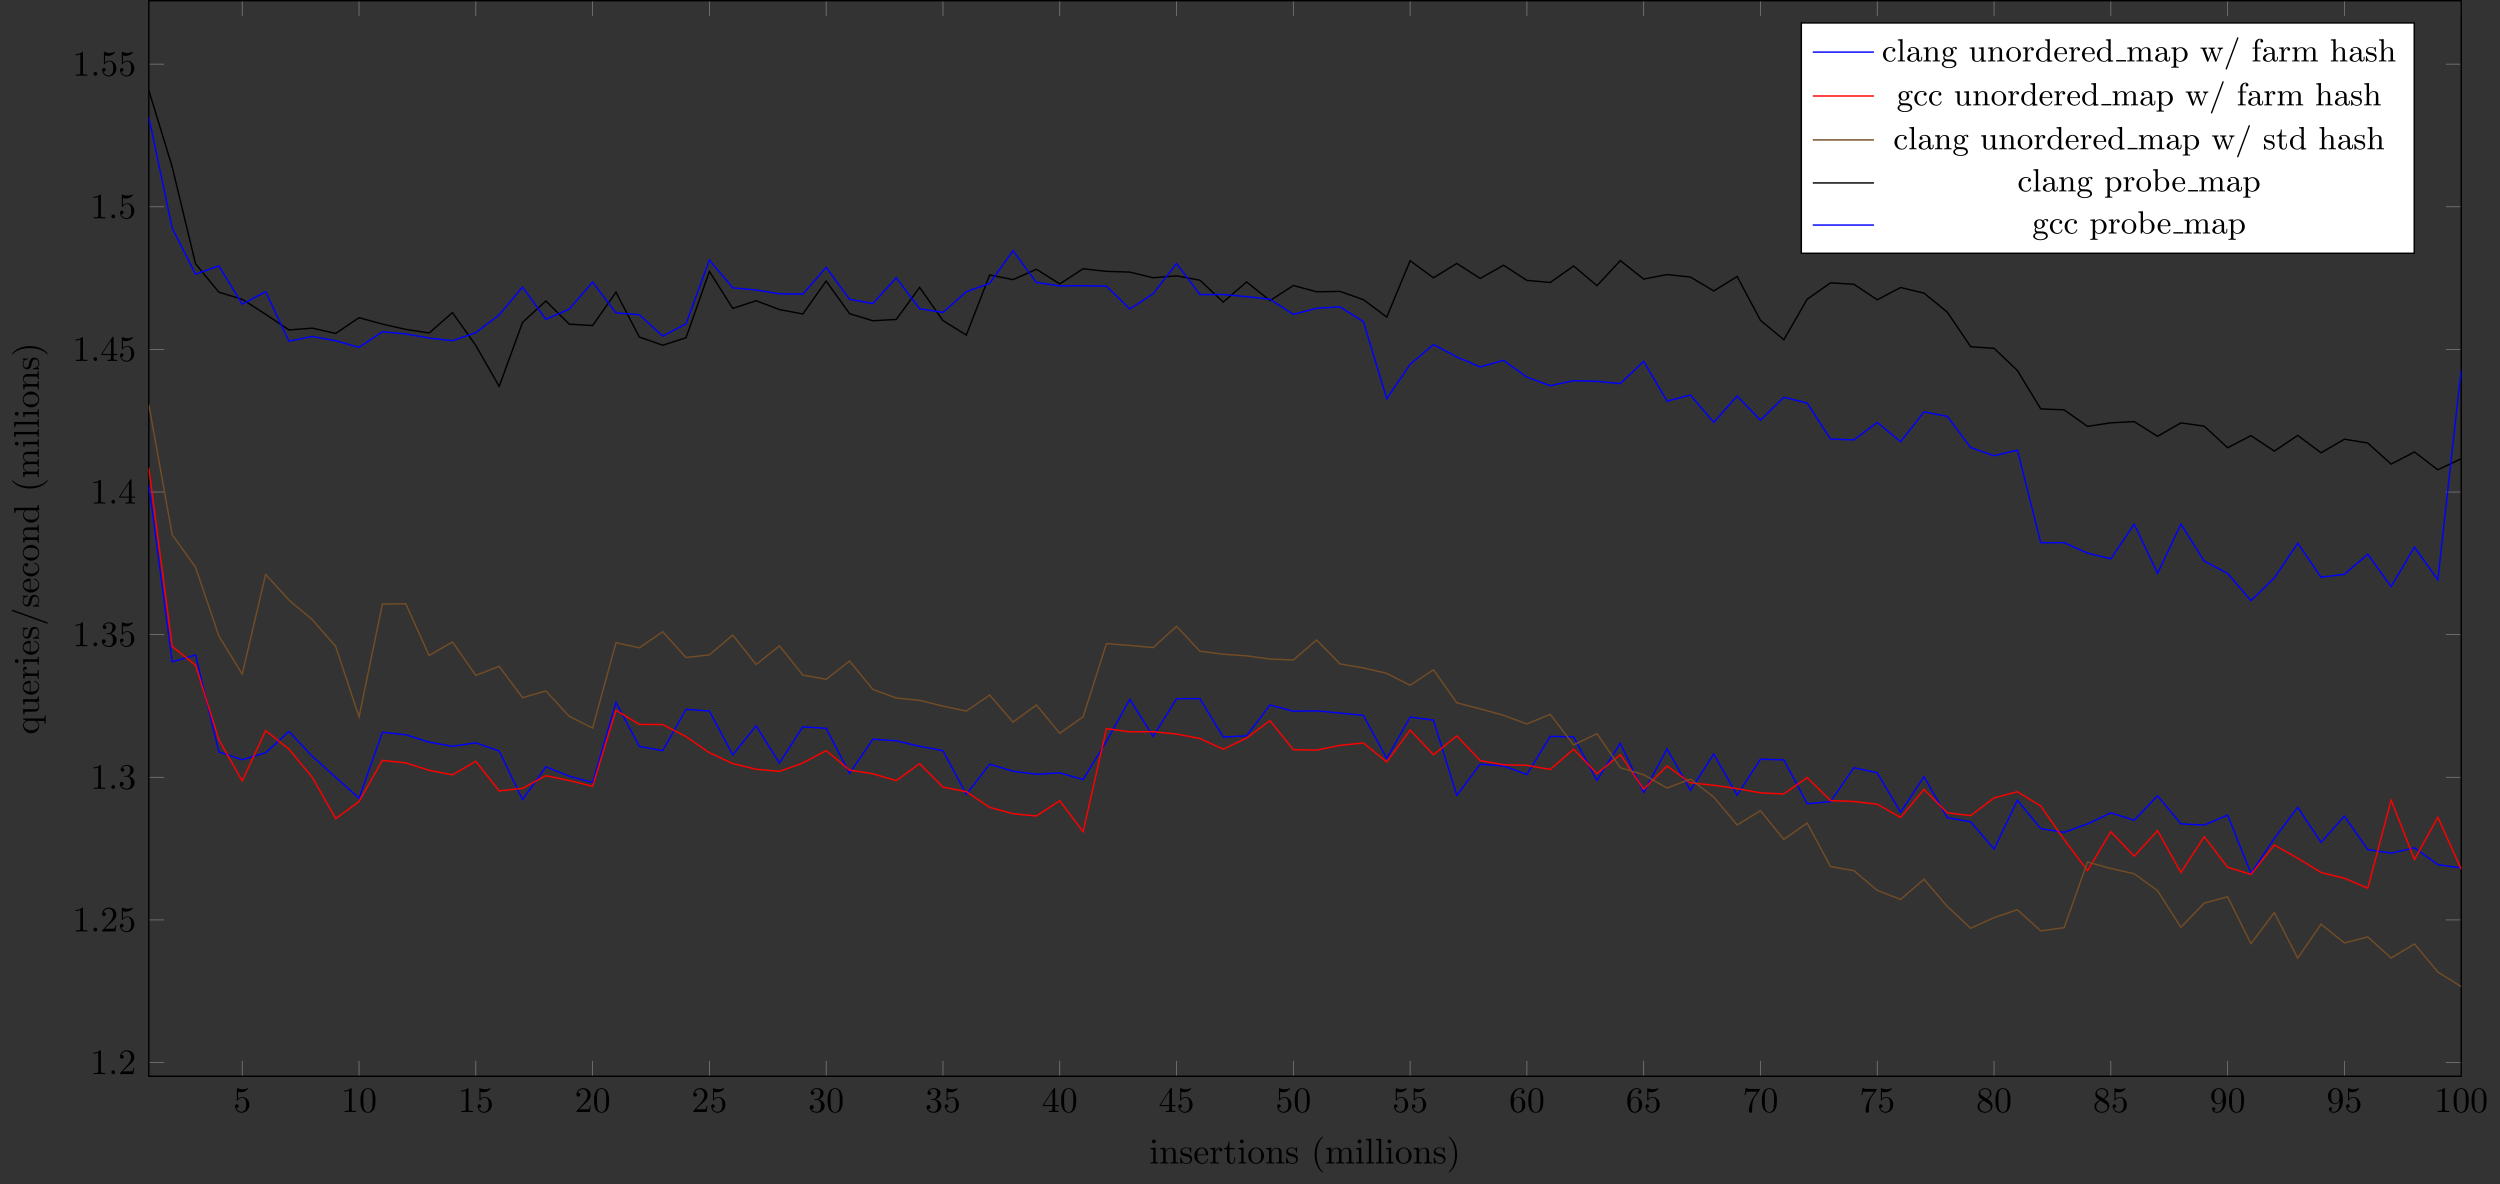 <?xml version="1.0" encoding="UTF-8"?>
<svg xmlns="http://www.w3.org/2000/svg" xmlns:xlink="http://www.w3.org/1999/xlink" width="694.727pt" height="329.144pt" viewBox="0 0 694.727 329.144" version="1.1">
<rect x="0" y="0" width="694.727" height="329.144" fill="#333333" stroke="none"/>
<defs>
<g>
<symbol overflow="visible" id="glyph0-0">
<path style="stroke:none;" d=""/>
</symbol>
<symbol overflow="visible" id="glyph0-1">
<path style="stroke:none;" d="M 4.469 -2 C 4.469 -3.188 3.656 -4.188 2.578 -4.188 C 2.109 -4.188 1.672 -4.031 1.312 -3.672 L 1.312 -5.625 C 1.516 -5.562 1.844 -5.5 2.156 -5.5 C 3.391 -5.5 4.094 -6.406 4.094 -6.531 C 4.094 -6.594 4.062 -6.641 3.984 -6.641 C 3.984 -6.641 3.953 -6.641 3.906 -6.609 C 3.703 -6.516 3.219 -6.312 2.547 -6.312 C 2.156 -6.312 1.688 -6.391 1.219 -6.594 C 1.141 -6.625 1.125 -6.625 1.109 -6.625 C 1 -6.625 1 -6.547 1 -6.391 L 1 -3.438 C 1 -3.266 1 -3.188 1.141 -3.188 C 1.219 -3.188 1.234 -3.203 1.281 -3.266 C 1.391 -3.422 1.75 -3.969 2.562 -3.969 C 3.078 -3.969 3.328 -3.516 3.406 -3.328 C 3.562 -2.953 3.594 -2.578 3.594 -2.078 C 3.594 -1.719 3.594 -1.125 3.344 -0.703 C 3.109 -0.312 2.734 -0.062 2.281 -0.062 C 1.562 -0.062 0.984 -0.594 0.812 -1.172 C 0.844 -1.172 0.875 -1.156 0.984 -1.156 C 1.312 -1.156 1.484 -1.406 1.484 -1.641 C 1.484 -1.891 1.312 -2.141 0.984 -2.141 C 0.844 -2.141 0.5 -2.062 0.5 -1.609 C 0.5 -0.75 1.188 0.219 2.297 0.219 C 3.453 0.219 4.469 -0.734 4.469 -2 Z M 4.469 -2 "/>
</symbol>
<symbol overflow="visible" id="glyph0-2">
<path style="stroke:none;" d="M 2.938 -6.375 C 2.938 -6.625 2.938 -6.641 2.703 -6.641 C 2.078 -6 1.203 -6 0.891 -6 L 0.891 -5.688 C 1.094 -5.688 1.672 -5.688 2.188 -5.953 L 2.188 -0.781 C 2.188 -0.422 2.156 -0.312 1.266 -0.312 L 0.953 -0.312 L 0.953 0 C 1.297 -0.031 2.156 -0.031 2.562 -0.031 C 2.953 -0.031 3.828 -0.031 4.172 0 L 4.172 -0.312 L 3.859 -0.312 C 2.953 -0.312 2.938 -0.422 2.938 -0.781 Z M 2.938 -6.375 "/>
</symbol>
<symbol overflow="visible" id="glyph0-3">
<path style="stroke:none;" d="M 4.578 -3.188 C 4.578 -3.984 4.531 -4.781 4.188 -5.516 C 3.734 -6.484 2.906 -6.641 2.5 -6.641 C 1.891 -6.641 1.172 -6.375 0.75 -5.453 C 0.438 -4.766 0.391 -3.984 0.391 -3.188 C 0.391 -2.438 0.422 -1.547 0.844 -0.781 C 1.266 0.016 2 0.219 2.484 0.219 C 3.016 0.219 3.781 0.016 4.219 -0.938 C 4.531 -1.625 4.578 -2.406 4.578 -3.188 Z M 2.484 0 C 2.094 0 1.5 -0.25 1.328 -1.203 C 1.219 -1.797 1.219 -2.719 1.219 -3.312 C 1.219 -3.953 1.219 -4.609 1.297 -5.141 C 1.484 -6.328 2.234 -6.422 2.484 -6.422 C 2.812 -6.422 3.469 -6.234 3.656 -5.25 C 3.766 -4.688 3.766 -3.938 3.766 -3.312 C 3.766 -2.562 3.766 -1.891 3.656 -1.25 C 3.5 -0.297 2.938 0 2.484 0 Z M 2.484 0 "/>
</symbol>
<symbol overflow="visible" id="glyph0-4">
<path style="stroke:none;" d="M 1.266 -0.766 L 2.328 -1.797 C 3.875 -3.172 4.469 -3.703 4.469 -4.703 C 4.469 -5.844 3.578 -6.641 2.359 -6.641 C 1.234 -6.641 0.5 -5.719 0.5 -4.828 C 0.5 -4.281 1 -4.281 1.031 -4.281 C 1.203 -4.281 1.547 -4.391 1.547 -4.812 C 1.547 -5.062 1.359 -5.328 1.016 -5.328 C 0.938 -5.328 0.922 -5.328 0.891 -5.312 C 1.109 -5.969 1.656 -6.328 2.234 -6.328 C 3.141 -6.328 3.562 -5.516 3.562 -4.703 C 3.562 -3.906 3.078 -3.125 2.516 -2.5 L 0.609 -0.375 C 0.5 -0.266 0.5 -0.234 0.5 0 L 4.203 0 L 4.469 -1.734 L 4.234 -1.734 C 4.172 -1.438 4.109 -1 4 -0.844 C 3.938 -0.766 3.281 -0.766 3.062 -0.766 Z M 1.266 -0.766 "/>
</symbol>
<symbol overflow="visible" id="glyph0-5">
<path style="stroke:none;" d="M 2.891 -3.516 C 3.703 -3.781 4.281 -4.469 4.281 -5.266 C 4.281 -6.078 3.406 -6.641 2.453 -6.641 C 1.453 -6.641 0.688 -6.047 0.688 -5.281 C 0.688 -4.953 0.906 -4.766 1.203 -4.766 C 1.5 -4.766 1.703 -4.984 1.703 -5.281 C 1.703 -5.766 1.234 -5.766 1.094 -5.766 C 1.391 -6.266 2.047 -6.391 2.406 -6.391 C 2.828 -6.391 3.375 -6.172 3.375 -5.281 C 3.375 -5.156 3.344 -4.578 3.094 -4.141 C 2.797 -3.656 2.453 -3.625 2.203 -3.625 C 2.125 -3.609 1.891 -3.594 1.812 -3.594 C 1.734 -3.578 1.672 -3.562 1.672 -3.469 C 1.672 -3.359 1.734 -3.359 1.906 -3.359 L 2.344 -3.359 C 3.156 -3.359 3.531 -2.688 3.531 -1.703 C 3.531 -0.344 2.844 -0.062 2.406 -0.062 C 1.969 -0.062 1.219 -0.234 0.875 -0.812 C 1.219 -0.766 1.531 -0.984 1.531 -1.359 C 1.531 -1.719 1.266 -1.922 0.984 -1.922 C 0.734 -1.922 0.422 -1.781 0.422 -1.344 C 0.422 -0.438 1.344 0.219 2.438 0.219 C 3.656 0.219 4.562 -0.688 4.562 -1.703 C 4.562 -2.516 3.922 -3.297 2.891 -3.516 Z M 2.891 -3.516 "/>
</symbol>
<symbol overflow="visible" id="glyph0-6">
<path style="stroke:none;" d="M 2.938 -1.641 L 2.938 -0.781 C 2.938 -0.422 2.906 -0.312 2.172 -0.312 L 1.969 -0.312 L 1.969 0 C 2.375 -0.031 2.891 -0.031 3.312 -0.031 C 3.734 -0.031 4.25 -0.031 4.672 0 L 4.672 -0.312 L 4.453 -0.312 C 3.719 -0.312 3.703 -0.422 3.703 -0.781 L 3.703 -1.641 L 4.688 -1.641 L 4.688 -1.953 L 3.703 -1.953 L 3.703 -6.484 C 3.703 -6.688 3.703 -6.75 3.531 -6.75 C 3.453 -6.75 3.422 -6.75 3.344 -6.625 L 0.281 -1.953 L 0.281 -1.641 Z M 2.984 -1.953 L 0.562 -1.953 L 2.984 -5.672 Z M 2.984 -1.953 "/>
</symbol>
<symbol overflow="visible" id="glyph0-7">
<path style="stroke:none;" d="M 1.312 -3.266 L 1.312 -3.516 C 1.312 -6.031 2.547 -6.391 3.062 -6.391 C 3.297 -6.391 3.719 -6.328 3.938 -5.984 C 3.781 -5.984 3.391 -5.984 3.391 -5.547 C 3.391 -5.234 3.625 -5.078 3.844 -5.078 C 4 -5.078 4.312 -5.172 4.312 -5.562 C 4.312 -6.156 3.875 -6.641 3.047 -6.641 C 1.766 -6.641 0.422 -5.359 0.422 -3.156 C 0.422 -0.484 1.578 0.219 2.5 0.219 C 3.609 0.219 4.562 -0.719 4.562 -2.031 C 4.562 -3.297 3.672 -4.25 2.562 -4.25 C 1.891 -4.25 1.516 -3.75 1.312 -3.266 Z M 2.5 -0.062 C 1.875 -0.062 1.578 -0.656 1.516 -0.812 C 1.328 -1.281 1.328 -2.078 1.328 -2.25 C 1.328 -3.031 1.656 -4.031 2.547 -4.031 C 2.719 -4.031 3.172 -4.031 3.484 -3.406 C 3.656 -3.047 3.656 -2.531 3.656 -2.047 C 3.656 -1.562 3.656 -1.062 3.484 -0.703 C 3.188 -0.109 2.734 -0.062 2.5 -0.062 Z M 2.5 -0.062 "/>
</symbol>
<symbol overflow="visible" id="glyph0-8">
<path style="stroke:none;" d="M 4.75 -6.078 C 4.828 -6.188 4.828 -6.203 4.828 -6.422 L 2.406 -6.422 C 1.203 -6.422 1.172 -6.547 1.141 -6.734 L 0.891 -6.734 L 0.562 -4.688 L 0.812 -4.688 C 0.844 -4.844 0.922 -5.469 1.062 -5.594 C 1.125 -5.656 1.906 -5.656 2.031 -5.656 L 4.094 -5.656 C 3.984 -5.5 3.203 -4.406 2.984 -4.078 C 2.078 -2.734 1.75 -1.344 1.75 -0.328 C 1.75 -0.234 1.75 0.219 2.219 0.219 C 2.672 0.219 2.672 -0.234 2.672 -0.328 L 2.672 -0.844 C 2.672 -1.391 2.703 -1.938 2.781 -2.469 C 2.828 -2.703 2.953 -3.562 3.406 -4.172 Z M 4.75 -6.078 "/>
</symbol>
<symbol overflow="visible" id="glyph0-9">
<path style="stroke:none;" d="M 1.625 -4.562 C 1.172 -4.859 1.125 -5.188 1.125 -5.359 C 1.125 -5.969 1.781 -6.391 2.484 -6.391 C 3.203 -6.391 3.844 -5.875 3.844 -5.156 C 3.844 -4.578 3.453 -4.109 2.859 -3.766 Z M 3.078 -3.609 C 3.797 -3.984 4.281 -4.5 4.281 -5.156 C 4.281 -6.078 3.406 -6.641 2.5 -6.641 C 1.5 -6.641 0.688 -5.906 0.688 -4.969 C 0.688 -4.797 0.703 -4.344 1.125 -3.875 C 1.234 -3.766 1.609 -3.516 1.859 -3.344 C 1.281 -3.047 0.422 -2.5 0.422 -1.5 C 0.422 -0.453 1.438 0.219 2.484 0.219 C 3.609 0.219 4.562 -0.609 4.562 -1.672 C 4.562 -2.031 4.453 -2.484 4.062 -2.906 C 3.875 -3.109 3.719 -3.203 3.078 -3.609 Z M 2.078 -3.188 L 3.312 -2.406 C 3.594 -2.219 4.062 -1.922 4.062 -1.312 C 4.062 -0.578 3.312 -0.062 2.5 -0.062 C 1.641 -0.062 0.922 -0.672 0.922 -1.5 C 0.922 -2.078 1.234 -2.719 2.078 -3.188 Z M 2.078 -3.188 "/>
</symbol>
<symbol overflow="visible" id="glyph0-10">
<path style="stroke:none;" d="M 3.656 -3.172 L 3.656 -2.844 C 3.656 -0.516 2.625 -0.062 2.047 -0.062 C 1.875 -0.062 1.328 -0.078 1.062 -0.422 C 1.5 -0.422 1.578 -0.703 1.578 -0.875 C 1.578 -1.188 1.344 -1.328 1.125 -1.328 C 0.969 -1.328 0.672 -1.25 0.672 -0.859 C 0.672 -0.188 1.203 0.219 2.047 0.219 C 3.344 0.219 4.562 -1.141 4.562 -3.281 C 4.562 -5.969 3.406 -6.641 2.516 -6.641 C 1.969 -6.641 1.484 -6.453 1.062 -6.016 C 0.641 -5.562 0.422 -5.141 0.422 -4.391 C 0.422 -3.156 1.297 -2.172 2.406 -2.172 C 3.016 -2.172 3.422 -2.594 3.656 -3.172 Z M 2.422 -2.406 C 2.266 -2.406 1.797 -2.406 1.5 -3.031 C 1.312 -3.406 1.312 -3.891 1.312 -4.391 C 1.312 -4.922 1.312 -5.391 1.531 -5.766 C 1.797 -6.266 2.172 -6.391 2.516 -6.391 C 2.984 -6.391 3.312 -6.047 3.484 -5.609 C 3.594 -5.281 3.641 -4.656 3.641 -4.203 C 3.641 -3.375 3.297 -2.406 2.422 -2.406 Z M 2.422 -2.406 "/>
</symbol>
<symbol overflow="visible" id="glyph0-11">
<path style="stroke:none;" d="M 1.766 -4.406 L 0.375 -4.297 L 0.375 -3.984 C 1.016 -3.984 1.109 -3.922 1.109 -3.438 L 1.109 -0.75 C 1.109 -0.312 1 -0.312 0.328 -0.312 L 0.328 0 C 0.641 -0.016 1.188 -0.031 1.422 -0.031 C 1.781 -0.031 2.125 -0.016 2.469 0 L 2.469 -0.312 C 1.797 -0.312 1.766 -0.359 1.766 -0.75 Z M 1.797 -6.141 C 1.797 -6.453 1.562 -6.672 1.281 -6.672 C 0.969 -6.672 0.75 -6.406 0.75 -6.141 C 0.75 -5.875 0.969 -5.609 1.281 -5.609 C 1.562 -5.609 1.797 -5.828 1.797 -6.141 Z M 1.797 -6.141 "/>
</symbol>
<symbol overflow="visible" id="glyph0-12">
<path style="stroke:none;" d="M 1.094 -3.422 L 1.094 -0.75 C 1.094 -0.312 0.984 -0.312 0.312 -0.312 L 0.312 0 C 0.672 -0.016 1.172 -0.031 1.453 -0.031 C 1.703 -0.031 2.219 -0.016 2.562 0 L 2.562 -0.312 C 1.891 -0.312 1.781 -0.312 1.781 -0.75 L 1.781 -2.594 C 1.781 -3.625 2.5 -4.188 3.125 -4.188 C 3.766 -4.188 3.875 -3.656 3.875 -3.078 L 3.875 -0.75 C 3.875 -0.312 3.766 -0.312 3.094 -0.312 L 3.094 0 C 3.438 -0.016 3.953 -0.031 4.219 -0.031 C 4.469 -0.031 5 -0.016 5.328 0 L 5.328 -0.312 C 4.812 -0.312 4.562 -0.312 4.562 -0.609 L 4.562 -2.516 C 4.562 -3.375 4.562 -3.672 4.25 -4.031 C 4.109 -4.203 3.781 -4.406 3.203 -4.406 C 2.469 -4.406 2 -3.984 1.719 -3.359 L 1.719 -4.406 L 0.312 -4.297 L 0.312 -3.984 C 1.016 -3.984 1.094 -3.922 1.094 -3.422 Z M 1.094 -3.422 "/>
</symbol>
<symbol overflow="visible" id="glyph0-13">
<path style="stroke:none;" d="M 2.078 -1.938 C 2.297 -1.891 3.109 -1.734 3.109 -1.016 C 3.109 -0.516 2.766 -0.109 1.984 -0.109 C 1.141 -0.109 0.781 -0.672 0.594 -1.531 C 0.562 -1.656 0.562 -1.688 0.453 -1.688 C 0.328 -1.688 0.328 -1.625 0.328 -1.453 L 0.328 -0.125 C 0.328 0.047 0.328 0.109 0.438 0.109 C 0.484 0.109 0.5 0.094 0.688 -0.094 C 0.703 -0.109 0.703 -0.125 0.891 -0.312 C 1.328 0.094 1.781 0.109 1.984 0.109 C 3.125 0.109 3.594 -0.562 3.594 -1.281 C 3.594 -1.797 3.297 -2.109 3.172 -2.219 C 2.844 -2.547 2.453 -2.625 2.031 -2.703 C 1.469 -2.812 0.812 -2.938 0.812 -3.516 C 0.812 -3.875 1.062 -4.281 1.922 -4.281 C 3.016 -4.281 3.078 -3.375 3.094 -3.078 C 3.094 -2.984 3.188 -2.984 3.203 -2.984 C 3.344 -2.984 3.344 -3.031 3.344 -3.219 L 3.344 -4.234 C 3.344 -4.391 3.344 -4.469 3.234 -4.469 C 3.188 -4.469 3.156 -4.469 3.031 -4.344 C 3 -4.312 2.906 -4.219 2.859 -4.188 C 2.484 -4.469 2.078 -4.469 1.922 -4.469 C 0.703 -4.469 0.328 -3.797 0.328 -3.234 C 0.328 -2.891 0.484 -2.609 0.75 -2.391 C 1.078 -2.141 1.359 -2.078 2.078 -1.938 Z M 2.078 -1.938 "/>
</symbol>
<symbol overflow="visible" id="glyph0-14">
<path style="stroke:none;" d="M 1.109 -2.516 C 1.172 -4 2.016 -4.25 2.359 -4.25 C 3.375 -4.25 3.484 -2.906 3.484 -2.516 Z M 1.109 -2.297 L 3.891 -2.297 C 4.109 -2.297 4.141 -2.297 4.141 -2.516 C 4.141 -3.5 3.594 -4.469 2.359 -4.469 C 1.203 -4.469 0.281 -3.438 0.281 -2.188 C 0.281 -0.859 1.328 0.109 2.469 0.109 C 3.688 0.109 4.141 -1 4.141 -1.188 C 4.141 -1.281 4.062 -1.312 4 -1.312 C 3.922 -1.312 3.891 -1.25 3.875 -1.172 C 3.531 -0.141 2.625 -0.141 2.531 -0.141 C 2.031 -0.141 1.641 -0.438 1.406 -0.812 C 1.109 -1.281 1.109 -1.938 1.109 -2.297 Z M 1.109 -2.297 "/>
</symbol>
<symbol overflow="visible" id="glyph0-15">
<path style="stroke:none;" d="M 1.672 -3.312 L 1.672 -4.406 L 0.281 -4.297 L 0.281 -3.984 C 0.984 -3.984 1.062 -3.922 1.062 -3.422 L 1.062 -0.75 C 1.062 -0.312 0.953 -0.312 0.281 -0.312 L 0.281 0 C 0.672 -0.016 1.141 -0.031 1.422 -0.031 C 1.812 -0.031 2.281 -0.031 2.688 0 L 2.688 -0.312 L 2.469 -0.312 C 1.734 -0.312 1.719 -0.422 1.719 -0.781 L 1.719 -2.312 C 1.719 -3.297 2.141 -4.188 2.891 -4.188 C 2.953 -4.188 2.984 -4.188 3 -4.172 C 2.969 -4.172 2.766 -4.047 2.766 -3.781 C 2.766 -3.516 2.984 -3.359 3.203 -3.359 C 3.375 -3.359 3.625 -3.484 3.625 -3.797 C 3.625 -4.109 3.312 -4.406 2.891 -4.406 C 2.156 -4.406 1.797 -3.734 1.672 -3.312 Z M 1.672 -3.312 "/>
</symbol>
<symbol overflow="visible" id="glyph0-16">
<path style="stroke:none;" d="M 1.719 -3.984 L 3.156 -3.984 L 3.156 -4.297 L 1.719 -4.297 L 1.719 -6.125 L 1.469 -6.125 C 1.469 -5.312 1.172 -4.25 0.188 -4.203 L 0.188 -3.984 L 1.031 -3.984 L 1.031 -1.234 C 1.031 -0.016 1.969 0.109 2.328 0.109 C 3.031 0.109 3.312 -0.594 3.312 -1.234 L 3.312 -1.797 L 3.062 -1.797 L 3.062 -1.25 C 3.062 -0.516 2.766 -0.141 2.391 -0.141 C 1.719 -0.141 1.719 -1.047 1.719 -1.219 Z M 1.719 -3.984 "/>
</symbol>
<symbol overflow="visible" id="glyph0-17">
<path style="stroke:none;" d="M 4.688 -2.141 C 4.688 -3.406 3.703 -4.469 2.5 -4.469 C 1.25 -4.469 0.281 -3.375 0.281 -2.141 C 0.281 -0.844 1.312 0.109 2.484 0.109 C 3.688 0.109 4.688 -0.875 4.688 -2.141 Z M 2.5 -0.141 C 2.062 -0.141 1.625 -0.344 1.359 -0.812 C 1.109 -1.25 1.109 -1.859 1.109 -2.219 C 1.109 -2.609 1.109 -3.141 1.344 -3.578 C 1.609 -4.031 2.078 -4.25 2.484 -4.25 C 2.922 -4.25 3.344 -4.031 3.609 -3.594 C 3.875 -3.172 3.875 -2.594 3.875 -2.219 C 3.875 -1.859 3.875 -1.312 3.656 -0.875 C 3.422 -0.422 2.984 -0.141 2.5 -0.141 Z M 2.5 -0.141 "/>
</symbol>
<symbol overflow="visible" id="glyph0-18">
<path style="stroke:none;" d="M 3.297 2.391 C 3.297 2.359 3.297 2.344 3.125 2.172 C 1.891 0.922 1.562 -0.969 1.562 -2.5 C 1.562 -4.234 1.938 -5.969 3.172 -7.203 C 3.297 -7.328 3.297 -7.344 3.297 -7.375 C 3.297 -7.453 3.266 -7.484 3.203 -7.484 C 3.094 -7.484 2.203 -6.797 1.609 -5.531 C 1.109 -4.438 0.984 -3.328 0.984 -2.5 C 0.984 -1.719 1.094 -0.516 1.641 0.625 C 2.25 1.844 3.094 2.5 3.203 2.5 C 3.266 2.5 3.297 2.469 3.297 2.391 Z M 3.297 2.391 "/>
</symbol>
<symbol overflow="visible" id="glyph0-19">
<path style="stroke:none;" d="M 1.094 -3.422 L 1.094 -0.75 C 1.094 -0.312 0.984 -0.312 0.312 -0.312 L 0.312 0 C 0.672 -0.016 1.172 -0.031 1.453 -0.031 C 1.703 -0.031 2.219 -0.016 2.562 0 L 2.562 -0.312 C 1.891 -0.312 1.781 -0.312 1.781 -0.75 L 1.781 -2.594 C 1.781 -3.625 2.5 -4.188 3.125 -4.188 C 3.766 -4.188 3.875 -3.656 3.875 -3.078 L 3.875 -0.75 C 3.875 -0.312 3.766 -0.312 3.094 -0.312 L 3.094 0 C 3.438 -0.016 3.953 -0.031 4.219 -0.031 C 4.469 -0.031 5 -0.016 5.328 0 L 5.328 -0.312 C 4.672 -0.312 4.562 -0.312 4.562 -0.75 L 4.562 -2.594 C 4.562 -3.625 5.266 -4.188 5.906 -4.188 C 6.531 -4.188 6.641 -3.656 6.641 -3.078 L 6.641 -0.75 C 6.641 -0.312 6.531 -0.312 5.859 -0.312 L 5.859 0 C 6.203 -0.016 6.719 -0.031 6.984 -0.031 C 7.25 -0.031 7.766 -0.016 8.109 0 L 8.109 -0.312 C 7.594 -0.312 7.344 -0.312 7.328 -0.609 L 7.328 -2.516 C 7.328 -3.375 7.328 -3.672 7.016 -4.031 C 6.875 -4.203 6.547 -4.406 5.969 -4.406 C 5.141 -4.406 4.688 -3.812 4.531 -3.422 C 4.391 -4.297 3.656 -4.406 3.203 -4.406 C 2.469 -4.406 2 -3.984 1.719 -3.359 L 1.719 -4.406 L 0.312 -4.297 L 0.312 -3.984 C 1.016 -3.984 1.094 -3.922 1.094 -3.422 Z M 1.094 -3.422 "/>
</symbol>
<symbol overflow="visible" id="glyph0-20">
<path style="stroke:none;" d="M 1.766 -6.922 L 0.328 -6.812 L 0.328 -6.5 C 1.031 -6.5 1.109 -6.438 1.109 -5.938 L 1.109 -0.75 C 1.109 -0.312 1 -0.312 0.328 -0.312 L 0.328 0 C 0.656 -0.016 1.188 -0.031 1.438 -0.031 C 1.688 -0.031 2.172 -0.016 2.547 0 L 2.547 -0.312 C 1.875 -0.312 1.766 -0.312 1.766 -0.75 Z M 1.766 -6.922 "/>
</symbol>
<symbol overflow="visible" id="glyph0-21">
<path style="stroke:none;" d="M 2.875 -2.5 C 2.875 -3.266 2.766 -4.469 2.219 -5.609 C 1.625 -6.828 0.766 -7.484 0.672 -7.484 C 0.609 -7.484 0.562 -7.438 0.562 -7.375 C 0.562 -7.344 0.562 -7.328 0.75 -7.141 C 1.734 -6.156 2.297 -4.578 2.297 -2.5 C 2.297 -0.781 1.938 0.969 0.703 2.219 C 0.562 2.344 0.562 2.359 0.562 2.391 C 0.562 2.453 0.609 2.5 0.672 2.5 C 0.766 2.5 1.672 1.812 2.25 0.547 C 2.766 -0.547 2.875 -1.656 2.875 -2.5 Z M 2.875 -2.5 "/>
</symbol>
<symbol overflow="visible" id="glyph1-0">
<path style="stroke:none;" d=""/>
</symbol>
<symbol overflow="visible" id="glyph1-1">
<path style="stroke:none;" d="M 1.906 -0.531 C 1.906 -0.812 1.672 -1.062 1.391 -1.062 C 1.094 -1.062 0.859 -0.812 0.859 -0.531 C 0.859 -0.234 1.094 0 1.391 0 C 1.672 0 1.906 -0.234 1.906 -0.531 Z M 1.906 -0.531 "/>
</symbol>
<symbol overflow="visible" id="glyph2-0">
<path style="stroke:none;" d=""/>
</symbol>
<symbol overflow="visible" id="glyph2-1">
<path style="stroke:none;" d="M -0.609 -3.781 L 1.172 -3.781 C 1.625 -3.781 1.625 -3.672 1.625 -3.016 L 1.938 -3.016 C 1.922 -3.344 1.906 -3.875 1.906 -4.125 C 1.906 -4.391 1.922 -4.906 1.938 -5.25 L 1.625 -5.25 C 1.625 -4.578 1.625 -4.469 1.172 -4.469 L -4.406 -4.469 L -4.406 -4.25 L -3.5 -3.875 C -3.781 -3.75 -4.406 -3.344 -4.406 -2.547 C -4.406 -1.391 -3.438 -0.344 -2.141 -0.344 C -0.891 -0.344 0.109 -1.312 0.109 -2.469 C 0.109 -3.156 -0.312 -3.562 -0.609 -3.781 Z M -2.766 -3.812 L -1.359 -3.812 C -1.031 -3.812 -0.75 -3.641 -0.516 -3.422 C -0.375 -3.297 -0.109 -2.969 -0.109 -2.5 C -0.109 -1.781 -1 -1.172 -2.141 -1.172 C -3.328 -1.172 -4.156 -1.859 -4.156 -2.609 C -4.156 -3.406 -3.297 -3.812 -2.766 -3.812 Z M -2.766 -3.812 "/>
</symbol>
<symbol overflow="visible" id="glyph2-2">
<path style="stroke:none;" d="M -0.781 -3.891 L 0.109 -3.891 L 0 -5.328 L -0.312 -5.328 C -0.312 -4.641 -0.375 -4.562 -0.875 -4.562 L -4.406 -4.562 L -4.297 -3.094 L -3.984 -3.094 C -3.984 -3.781 -3.922 -3.875 -3.422 -3.875 L -1.656 -3.875 C -0.781 -3.875 -0.109 -3.391 -0.109 -2.656 C -0.109 -1.828 -0.578 -1.781 -1.094 -1.781 L -4.406 -1.781 L -4.297 -0.312 L -3.984 -0.312 C -3.984 -1.094 -3.953 -1.094 -3.078 -1.094 L -1.578 -1.094 C -0.797 -1.094 0.109 -1.094 0.109 -2.609 C 0.109 -3.172 -0.172 -3.609 -0.781 -3.891 Z M -0.781 -3.891 "/>
</symbol>
<symbol overflow="visible" id="glyph2-3">
<path style="stroke:none;" d="M -2.516 -1.109 C -4 -1.172 -4.25 -2.016 -4.25 -2.359 C -4.25 -3.375 -2.906 -3.484 -2.516 -3.484 Z M -2.297 -1.109 L -2.297 -3.891 C -2.297 -4.109 -2.297 -4.141 -2.516 -4.141 C -3.5 -4.141 -4.469 -3.594 -4.469 -2.359 C -4.469 -1.203 -3.438 -0.281 -2.188 -0.281 C -0.859 -0.281 0.109 -1.328 0.109 -2.469 C 0.109 -3.688 -1 -4.141 -1.188 -4.141 C -1.281 -4.141 -1.312 -4.062 -1.312 -4 C -1.312 -3.922 -1.25 -3.891 -1.172 -3.875 C -0.141 -3.531 -0.141 -2.625 -0.141 -2.531 C -0.141 -2.031 -0.438 -1.641 -0.812 -1.406 C -1.281 -1.109 -1.938 -1.109 -2.297 -1.109 Z M -2.297 -1.109 "/>
</symbol>
<symbol overflow="visible" id="glyph2-4">
<path style="stroke:none;" d="M -3.312 -1.672 L -4.406 -1.672 L -4.297 -0.281 L -3.984 -0.281 C -3.984 -0.984 -3.922 -1.062 -3.422 -1.062 L -0.75 -1.062 C -0.312 -1.062 -0.312 -0.953 -0.312 -0.281 L 0 -0.281 C -0.016 -0.672 -0.031 -1.141 -0.031 -1.422 C -0.031 -1.812 -0.031 -2.281 0 -2.688 L -0.312 -2.688 L -0.312 -2.469 C -0.312 -1.734 -0.422 -1.719 -0.781 -1.719 L -2.312 -1.719 C -3.297 -1.719 -4.188 -2.141 -4.188 -2.891 C -4.188 -2.953 -4.188 -2.984 -4.172 -3 C -4.172 -2.969 -4.047 -2.766 -3.781 -2.766 C -3.516 -2.766 -3.359 -2.984 -3.359 -3.203 C -3.359 -3.375 -3.484 -3.625 -3.797 -3.625 C -4.109 -3.625 -4.406 -3.312 -4.406 -2.891 C -4.406 -2.156 -3.734 -1.797 -3.312 -1.672 Z M -3.312 -1.672 "/>
</symbol>
<symbol overflow="visible" id="glyph2-5">
<path style="stroke:none;" d="M -4.406 -1.766 L -4.297 -0.375 L -3.984 -0.375 C -3.984 -1.016 -3.922 -1.109 -3.438 -1.109 L -0.75 -1.109 C -0.312 -1.109 -0.312 -1 -0.312 -0.328 L 0 -0.328 C -0.016 -0.641 -0.031 -1.188 -0.031 -1.422 C -0.031 -1.781 -0.016 -2.125 0 -2.469 L -0.312 -2.469 C -0.312 -1.797 -0.359 -1.766 -0.75 -1.766 Z M -6.141 -1.797 C -6.453 -1.797 -6.672 -1.562 -6.672 -1.281 C -6.672 -0.969 -6.406 -0.75 -6.141 -0.75 C -5.875 -0.75 -5.609 -0.969 -5.609 -1.281 C -5.609 -1.562 -5.828 -1.797 -6.141 -1.797 Z M -6.141 -1.797 "/>
</symbol>
<symbol overflow="visible" id="glyph2-6">
<path style="stroke:none;" d="M -1.938 -2.078 C -1.891 -2.297 -1.734 -3.109 -1.016 -3.109 C -0.516 -3.109 -0.109 -2.766 -0.109 -1.984 C -0.109 -1.141 -0.672 -0.781 -1.531 -0.594 C -1.656 -0.562 -1.688 -0.562 -1.688 -0.453 C -1.688 -0.328 -1.625 -0.328 -1.453 -0.328 L -0.125 -0.328 C 0.047 -0.328 0.109 -0.328 0.109 -0.438 C 0.109 -0.484 0.094 -0.5 -0.094 -0.688 C -0.109 -0.703 -0.125 -0.703 -0.312 -0.891 C 0.094 -1.328 0.109 -1.781 0.109 -1.984 C 0.109 -3.125 -0.562 -3.594 -1.281 -3.594 C -1.797 -3.594 -2.109 -3.297 -2.219 -3.172 C -2.547 -2.844 -2.625 -2.453 -2.703 -2.031 C -2.812 -1.469 -2.938 -0.812 -3.516 -0.812 C -3.875 -0.812 -4.281 -1.062 -4.281 -1.922 C -4.281 -3.016 -3.375 -3.078 -3.078 -3.094 C -2.984 -3.094 -2.984 -3.188 -2.984 -3.203 C -2.984 -3.344 -3.031 -3.344 -3.219 -3.344 L -4.234 -3.344 C -4.391 -3.344 -4.469 -3.344 -4.469 -3.234 C -4.469 -3.188 -4.469 -3.156 -4.344 -3.031 C -4.312 -3 -4.219 -2.906 -4.188 -2.859 C -4.469 -2.484 -4.469 -2.078 -4.469 -1.922 C -4.469 -0.703 -3.797 -0.328 -3.234 -0.328 C -2.891 -0.328 -2.609 -0.484 -2.391 -0.75 C -2.141 -1.078 -2.078 -1.359 -1.938 -2.078 Z M -1.938 -2.078 "/>
</symbol>
<symbol overflow="visible" id="glyph2-7">
<path style="stroke:none;" d="M -7.094 -4.359 C -7.234 -4.422 -7.25 -4.422 -7.281 -4.422 C -7.391 -4.422 -7.484 -4.328 -7.484 -4.219 C -7.484 -4.078 -7.375 -4.031 -7.281 -4 L 2.109 -0.609 C 2.25 -0.562 2.266 -0.562 2.297 -0.562 C 2.406 -0.562 2.5 -0.641 2.5 -0.75 C 2.5 -0.891 2.391 -0.938 2.297 -0.969 Z M -7.094 -4.359 "/>
</symbol>
<symbol overflow="visible" id="glyph2-8">
<path style="stroke:none;" d="M -2.172 -1.172 C -3.797 -1.172 -4.219 -1.984 -4.219 -2.516 C -4.219 -2.609 -4.203 -3.234 -3.844 -3.578 C -3.812 -3.172 -3.516 -3.109 -3.391 -3.109 C -3.125 -3.109 -2.938 -3.297 -2.938 -3.562 C -2.938 -3.828 -3.094 -4.031 -3.406 -4.031 C -4.078 -4.031 -4.469 -3.266 -4.469 -2.5 C -4.469 -1.25 -3.391 -0.344 -2.156 -0.344 C -0.875 -0.344 0.109 -1.328 0.109 -2.484 C 0.109 -3.812 -1.094 -4.141 -1.188 -4.141 C -1.281 -4.141 -1.281 -4.031 -1.281 -4 C -1.281 -3.922 -1.25 -3.891 -1.188 -3.875 C -0.266 -3.594 -0.141 -2.938 -0.141 -2.578 C -0.141 -2.047 -0.562 -1.172 -2.172 -1.172 Z M -2.172 -1.172 "/>
</symbol>
<symbol overflow="visible" id="glyph2-9">
<path style="stroke:none;" d="M -2.141 -4.688 C -3.406 -4.688 -4.469 -3.703 -4.469 -2.5 C -4.469 -1.25 -3.375 -0.281 -2.141 -0.281 C -0.844 -0.281 0.109 -1.312 0.109 -2.484 C 0.109 -3.688 -0.875 -4.688 -2.141 -4.688 Z M -0.141 -2.5 C -0.141 -2.062 -0.344 -1.625 -0.812 -1.359 C -1.25 -1.109 -1.859 -1.109 -2.219 -1.109 C -2.609 -1.109 -3.141 -1.109 -3.578 -1.344 C -4.031 -1.609 -4.25 -2.078 -4.25 -2.484 C -4.25 -2.922 -4.031 -3.344 -3.594 -3.609 C -3.172 -3.875 -2.594 -3.875 -2.219 -3.875 C -1.859 -3.875 -1.312 -3.875 -0.875 -3.656 C -0.422 -3.422 -0.141 -2.984 -0.141 -2.5 Z M -0.141 -2.5 "/>
</symbol>
<symbol overflow="visible" id="glyph2-10">
<path style="stroke:none;" d="M -3.422 -1.094 L -0.75 -1.094 C -0.312 -1.094 -0.312 -0.984 -0.312 -0.312 L 0 -0.312 C -0.016 -0.672 -0.031 -1.172 -0.031 -1.453 C -0.031 -1.703 -0.016 -2.219 0 -2.562 L -0.312 -2.562 C -0.312 -1.891 -0.312 -1.781 -0.75 -1.781 L -2.594 -1.781 C -3.625 -1.781 -4.188 -2.5 -4.188 -3.125 C -4.188 -3.766 -3.656 -3.875 -3.078 -3.875 L -0.75 -3.875 C -0.312 -3.875 -0.312 -3.766 -0.312 -3.094 L 0 -3.094 C -0.016 -3.438 -0.031 -3.953 -0.031 -4.219 C -0.031 -4.469 -0.016 -5 0 -5.328 L -0.312 -5.328 C -0.312 -4.812 -0.312 -4.562 -0.609 -4.562 L -2.516 -4.562 C -3.375 -4.562 -3.672 -4.562 -4.031 -4.25 C -4.203 -4.109 -4.406 -3.781 -4.406 -3.203 C -4.406 -2.469 -3.984 -2 -3.359 -1.719 L -4.406 -1.719 L -4.297 -0.312 L -3.984 -0.312 C -3.984 -1.016 -3.922 -1.094 -3.422 -1.094 Z M -3.422 -1.094 "/>
</symbol>
<symbol overflow="visible" id="glyph2-11">
<path style="stroke:none;" d="M -0.547 -3.781 L 0.109 -3.781 L 0 -5.25 L -0.312 -5.25 C -0.312 -4.562 -0.375 -4.469 -0.875 -4.469 L -6.922 -4.469 L -6.812 -3.047 L -6.5 -3.047 C -6.5 -3.734 -6.438 -3.812 -5.938 -3.812 L -3.781 -3.812 C -4.141 -3.531 -4.406 -3.094 -4.406 -2.562 C -4.406 -1.391 -3.422 -0.344 -2.141 -0.344 C -0.875 -0.344 0.109 -1.312 0.109 -2.453 C 0.109 -3.094 -0.234 -3.531 -0.547 -3.781 Z M -3.219 -3.781 L -1.172 -3.781 C -1 -3.781 -0.984 -3.781 -0.812 -3.672 C -0.328 -3.375 -0.109 -2.938 -0.109 -2.5 C -0.109 -2.047 -0.375 -1.688 -0.75 -1.453 C -1.156 -1.203 -1.719 -1.172 -2.141 -1.172 C -2.5 -1.172 -3.094 -1.188 -3.547 -1.469 C -3.859 -1.688 -4.188 -2.062 -4.188 -2.609 C -4.188 -2.953 -4.031 -3.375 -3.594 -3.672 C -3.422 -3.781 -3.406 -3.781 -3.219 -3.781 Z M -3.219 -3.781 "/>
</symbol>
<symbol overflow="visible" id="glyph2-12">
<path style="stroke:none;" d="M 2.391 -3.297 C 2.359 -3.297 2.344 -3.297 2.172 -3.125 C 0.922 -1.891 -0.969 -1.562 -2.5 -1.562 C -4.234 -1.562 -5.969 -1.938 -7.203 -3.172 C -7.328 -3.297 -7.344 -3.297 -7.375 -3.297 C -7.453 -3.297 -7.484 -3.266 -7.484 -3.203 C -7.484 -3.094 -6.797 -2.203 -5.531 -1.609 C -4.438 -1.109 -3.328 -0.984 -2.5 -0.984 C -1.719 -0.984 -0.516 -1.094 0.625 -1.641 C 1.844 -2.25 2.5 -3.094 2.5 -3.203 C 2.5 -3.266 2.469 -3.297 2.391 -3.297 Z M 2.391 -3.297 "/>
</symbol>
<symbol overflow="visible" id="glyph2-13">
<path style="stroke:none;" d="M -3.422 -1.094 L -0.75 -1.094 C -0.312 -1.094 -0.312 -0.984 -0.312 -0.312 L 0 -0.312 C -0.016 -0.672 -0.031 -1.172 -0.031 -1.453 C -0.031 -1.703 -0.016 -2.219 0 -2.562 L -0.312 -2.562 C -0.312 -1.891 -0.312 -1.781 -0.75 -1.781 L -2.594 -1.781 C -3.625 -1.781 -4.188 -2.5 -4.188 -3.125 C -4.188 -3.766 -3.656 -3.875 -3.078 -3.875 L -0.75 -3.875 C -0.312 -3.875 -0.312 -3.766 -0.312 -3.094 L 0 -3.094 C -0.016 -3.438 -0.031 -3.953 -0.031 -4.219 C -0.031 -4.469 -0.016 -5 0 -5.328 L -0.312 -5.328 C -0.312 -4.672 -0.312 -4.562 -0.75 -4.562 L -2.594 -4.562 C -3.625 -4.562 -4.188 -5.266 -4.188 -5.906 C -4.188 -6.531 -3.656 -6.641 -3.078 -6.641 L -0.75 -6.641 C -0.312 -6.641 -0.312 -6.531 -0.312 -5.859 L 0 -5.859 C -0.016 -6.203 -0.031 -6.719 -0.031 -6.984 C -0.031 -7.25 -0.016 -7.766 0 -8.109 L -0.312 -8.109 C -0.312 -7.594 -0.312 -7.344 -0.609 -7.328 L -2.516 -7.328 C -3.375 -7.328 -3.672 -7.328 -4.031 -7.016 C -4.203 -6.875 -4.406 -6.547 -4.406 -5.969 C -4.406 -5.141 -3.812 -4.688 -3.422 -4.531 C -4.297 -4.391 -4.406 -3.656 -4.406 -3.203 C -4.406 -2.469 -3.984 -2 -3.359 -1.719 L -4.406 -1.719 L -4.297 -0.312 L -3.984 -0.312 C -3.984 -1.016 -3.922 -1.094 -3.422 -1.094 Z M -3.422 -1.094 "/>
</symbol>
<symbol overflow="visible" id="glyph2-14">
<path style="stroke:none;" d="M -6.922 -1.766 L -6.812 -0.328 L -6.5 -0.328 C -6.5 -1.031 -6.438 -1.109 -5.938 -1.109 L -0.75 -1.109 C -0.312 -1.109 -0.312 -1 -0.312 -0.328 L 0 -0.328 C -0.016 -0.656 -0.031 -1.188 -0.031 -1.438 C -0.031 -1.688 -0.016 -2.172 0 -2.547 L -0.312 -2.547 C -0.312 -1.875 -0.312 -1.766 -0.75 -1.766 Z M -6.922 -1.766 "/>
</symbol>
<symbol overflow="visible" id="glyph2-15">
<path style="stroke:none;" d="M -2.5 -2.875 C -3.266 -2.875 -4.469 -2.766 -5.609 -2.219 C -6.828 -1.625 -7.484 -0.766 -7.484 -0.672 C -7.484 -0.609 -7.438 -0.562 -7.375 -0.562 C -7.344 -0.562 -7.328 -0.562 -7.141 -0.75 C -6.156 -1.734 -4.578 -2.297 -2.5 -2.297 C -0.781 -2.297 0.969 -1.938 2.219 -0.703 C 2.344 -0.562 2.359 -0.562 2.391 -0.562 C 2.453 -0.562 2.5 -0.609 2.5 -0.672 C 2.5 -0.766 1.812 -1.672 0.547 -2.25 C -0.547 -2.766 -1.656 -2.875 -2.5 -2.875 Z M -2.5 -2.875 "/>
</symbol>
<symbol overflow="visible" id="glyph3-0">
<path style="stroke:none;" d=""/>
</symbol>
<symbol overflow="visible" id="glyph3-1">
<path style="stroke:none;" d="M 3.266 -3.531 C 3.078 -3.484 2.891 -3.359 2.891 -3.109 C 2.891 -2.875 3.078 -2.688 3.312 -2.688 C 3.547 -2.688 3.734 -2.844 3.734 -3.125 C 3.734 -3.672 3.109 -4.016 2.312 -4.016 C 1.172 -4.016 0.312 -3.062 0.312 -1.938 C 0.312 -0.781 1.234 0.094 2.297 0.094 C 3.547 0.094 3.828 -0.984 3.828 -1.062 C 3.828 -1.172 3.734 -1.172 3.703 -1.172 C 3.609 -1.172 3.609 -1.156 3.547 -1 C 3.344 -0.391 2.844 -0.156 2.391 -0.156 C 1.812 -0.156 1.078 -0.625 1.078 -1.953 C 1.078 -3.344 1.797 -3.766 2.328 -3.766 C 2.453 -3.766 2.938 -3.75 3.266 -3.531 Z M 3.266 -3.531 "/>
</symbol>
<symbol overflow="visible" id="glyph3-2">
<path style="stroke:none;" d="M 1.656 -6.219 L 0.328 -6.125 L 0.328 -5.844 C 0.938 -5.844 1.016 -5.781 1.016 -5.344 L 1.016 -0.688 C 1.016 -0.281 0.922 -0.281 0.328 -0.281 L 0.328 0 C 0.75 -0.016 0.922 -0.031 1.328 -0.031 C 1.75 -0.031 1.906 -0.016 2.344 0 L 2.344 -0.281 C 1.75 -0.281 1.656 -0.281 1.656 -0.688 Z M 1.656 -6.219 "/>
</symbol>
<symbol overflow="visible" id="glyph3-3">
<path style="stroke:none;" d="M 3.062 -0.641 C 3.109 -0.266 3.375 0.047 3.766 0.047 C 3.984 0.047 4.547 -0.078 4.547 -0.797 L 4.547 -1.297 L 4.297 -1.297 L 4.297 -0.812 C 4.297 -0.703 4.297 -0.266 3.969 -0.266 C 3.656 -0.266 3.656 -0.688 3.656 -0.828 L 3.656 -2.406 C 3.656 -2.922 3.656 -3.219 3.25 -3.594 C 2.922 -3.891 2.484 -4.016 2.031 -4.016 C 1.281 -4.016 0.656 -3.641 0.656 -3.062 C 0.656 -2.797 0.844 -2.641 1.078 -2.641 C 1.312 -2.641 1.484 -2.812 1.484 -3.047 C 1.484 -3.438 1.094 -3.484 1.078 -3.484 C 1.328 -3.719 1.766 -3.797 2.016 -3.797 C 2.469 -3.797 2.984 -3.453 2.984 -2.656 L 2.984 -2.375 C 2.5 -2.344 1.828 -2.312 1.234 -2.016 C 0.578 -1.703 0.391 -1.234 0.391 -0.875 C 0.391 -0.141 1.25 0.094 1.859 0.094 C 2.594 0.094 2.938 -0.391 3.062 -0.641 Z M 2.984 -1.266 C 2.984 -0.391 2.312 -0.125 1.922 -0.125 C 1.5 -0.125 1.109 -0.438 1.109 -0.875 C 1.109 -1.469 1.609 -2.094 2.984 -2.156 Z M 2.984 -1.266 "/>
</symbol>
<symbol overflow="visible" id="glyph3-4">
<path style="stroke:none;" d="M 1.672 -2.328 C 1.672 -3.281 2.344 -3.734 2.906 -3.734 C 3.438 -3.734 3.547 -3.297 3.547 -2.766 L 3.547 -0.688 C 3.547 -0.281 3.453 -0.281 2.859 -0.281 L 2.859 0 C 3.281 -0.016 3.453 -0.031 3.891 -0.031 C 4.312 -0.031 4.438 -0.016 4.906 0 L 4.906 -0.281 C 4.453 -0.281 4.219 -0.281 4.219 -0.562 L 4.219 -2.281 C 4.219 -3.016 4.219 -3.281 3.969 -3.594 C 3.766 -3.844 3.422 -3.969 2.969 -3.969 C 2.141 -3.969 1.75 -3.344 1.625 -3.094 L 1.609 -3.094 L 1.609 -3.969 L 0.312 -3.859 L 0.312 -3.594 C 0.922 -3.594 1 -3.531 1 -3.078 L 1 -0.688 C 1 -0.281 0.906 -0.281 0.312 -0.281 L 0.312 0 C 0.734 -0.016 0.906 -0.031 1.344 -0.031 C 1.766 -0.031 1.891 -0.016 2.359 0 L 2.359 -0.281 C 1.766 -0.281 1.672 -0.281 1.672 -0.688 Z M 1.672 -2.328 "/>
</symbol>
<symbol overflow="visible" id="glyph3-5">
<path style="stroke:none;" d="M 1.125 -1.609 C 1.344 -1.469 1.625 -1.328 2.031 -1.328 C 2.891 -1.328 3.531 -1.938 3.531 -2.641 C 3.531 -3.078 3.281 -3.391 3.172 -3.516 C 3.531 -3.844 3.953 -3.844 4.047 -3.844 C 4.016 -3.812 3.938 -3.766 3.938 -3.609 C 3.938 -3.5 4 -3.344 4.203 -3.344 C 4.328 -3.344 4.469 -3.422 4.469 -3.609 C 4.469 -3.781 4.344 -4.062 3.984 -4.062 C 3.734 -4.062 3.328 -3.969 3.016 -3.641 C 2.766 -3.844 2.422 -3.969 2.047 -3.969 C 1.188 -3.969 0.547 -3.359 0.547 -2.641 C 0.547 -2.188 0.812 -1.859 0.953 -1.734 C 0.938 -1.719 0.688 -1.406 0.688 -0.984 C 0.688 -0.688 0.828 -0.359 1.078 -0.203 C 0.625 -0.047 0.266 0.281 0.266 0.703 C 0.266 1.344 1.141 1.844 2.297 1.844 C 3.406 1.844 4.344 1.375 4.344 0.688 C 4.344 0.312 4.172 -0.078 3.844 -0.297 C 3.344 -0.609 2.812 -0.609 1.969 -0.609 C 1.781 -0.609 1.5 -0.609 1.422 -0.625 C 1.172 -0.688 1 -0.922 1 -1.203 C 1 -1.359 1.047 -1.484 1.125 -1.609 Z M 2.031 -1.562 C 1.234 -1.562 1.234 -2.453 1.234 -2.641 C 1.234 -2.891 1.25 -3.188 1.406 -3.406 C 1.547 -3.594 1.781 -3.719 2.031 -3.719 C 2.844 -3.719 2.844 -2.859 2.844 -2.641 C 2.844 -2.438 2.844 -1.562 2.031 -1.562 Z M 2.453 -0.047 C 2.734 -0.047 3.844 -0.031 3.844 0.688 C 3.844 1.203 3.141 1.609 2.312 1.609 C 1.422 1.609 0.766 1.188 0.766 0.688 C 0.766 0.547 0.859 -0.047 1.625 -0.047 Z M 2.453 -0.047 "/>
</symbol>
<symbol overflow="visible" id="glyph3-6">
<path style="stroke:none;" d="M 3.547 -1.5 C 3.547 -0.703 3.109 -0.125 2.453 -0.125 C 1.719 -0.125 1.672 -0.516 1.672 -1 L 1.672 -3.969 L 0.312 -3.859 L 0.312 -3.594 C 1 -3.594 1 -3.562 1 -2.766 L 1 -1.422 C 1 -0.828 1 -0.453 1.422 -0.141 C 1.672 0.031 2.047 0.094 2.406 0.094 C 2.875 0.094 3.312 -0.109 3.562 -0.641 L 3.578 -0.641 L 3.578 0.094 L 4.906 0 L 4.906 -0.281 C 4.297 -0.281 4.219 -0.344 4.219 -0.781 L 4.219 -3.969 L 2.859 -3.859 L 2.859 -3.594 C 3.469 -3.594 3.547 -3.531 3.547 -3.078 Z M 3.547 -1.5 "/>
</symbol>
<symbol overflow="visible" id="glyph3-7">
<path style="stroke:none;" d="M 4.344 -1.906 C 4.344 -3.078 3.406 -4.016 2.312 -4.016 C 1.172 -4.016 0.266 -3.062 0.266 -1.906 C 0.266 -0.797 1.188 0.094 2.297 0.094 C 3.438 0.094 4.344 -0.812 4.344 -1.906 Z M 2.312 -0.156 C 1.859 -0.156 1.484 -0.375 1.281 -0.719 C 1.047 -1.109 1.031 -1.578 1.031 -1.984 C 1.031 -2.328 1.031 -2.828 1.25 -3.203 C 1.531 -3.656 1.969 -3.797 2.297 -3.797 C 2.812 -3.797 3.172 -3.5 3.359 -3.203 C 3.562 -2.828 3.562 -2.375 3.562 -1.984 C 3.562 -1.656 3.562 -1.141 3.344 -0.75 C 3.094 -0.328 2.688 -0.156 2.312 -0.156 Z M 2.312 -0.156 "/>
</symbol>
<symbol overflow="visible" id="glyph3-8">
<path style="stroke:none;" d="M 1.594 -2.047 C 1.594 -2.422 1.688 -3.734 2.719 -3.734 C 2.703 -3.719 2.562 -3.609 2.562 -3.406 C 2.562 -3.156 2.75 -3 2.953 -3 C 3.141 -3 3.344 -3.141 3.344 -3.406 C 3.344 -3.688 3.078 -3.969 2.672 -3.969 C 2.141 -3.969 1.766 -3.594 1.547 -3.031 L 1.547 -3.969 L 0.266 -3.859 L 0.266 -3.594 C 0.875 -3.594 0.953 -3.531 0.953 -3.078 L 0.953 -0.688 C 0.953 -0.281 0.859 -0.281 0.266 -0.281 L 0.266 0 C 0.75 -0.016 0.859 -0.031 1.312 -0.031 C 1.672 -0.031 1.891 -0.016 2.453 0 L 2.453 -0.281 L 2.281 -0.281 C 1.625 -0.281 1.594 -0.375 1.594 -0.703 Z M 1.594 -2.047 "/>
</symbol>
<symbol overflow="visible" id="glyph3-9">
<path style="stroke:none;" d="M 3.484 -1.078 C 3.484 -0.922 3.484 -0.891 3.359 -0.703 C 3.078 -0.297 2.656 -0.125 2.312 -0.125 C 1.922 -0.125 1.562 -0.344 1.328 -0.719 C 1.094 -1.109 1.078 -1.625 1.078 -1.922 C 1.078 -2.344 1.125 -2.812 1.359 -3.172 C 1.562 -3.469 1.922 -3.734 2.406 -3.734 C 2.781 -3.734 3.141 -3.547 3.375 -3.203 C 3.484 -3.062 3.484 -3.062 3.484 -2.891 Z M 3.516 -3.438 C 3.469 -3.484 3.062 -3.969 2.375 -3.969 C 1.266 -3.969 0.312 -3.078 0.312 -1.922 C 0.312 -0.812 1.203 0.094 2.266 0.094 C 2.922 0.094 3.328 -0.281 3.484 -0.469 L 3.484 0.094 L 4.844 0 L 4.844 -0.281 C 4.234 -0.281 4.156 -0.344 4.156 -0.781 L 4.156 -6.219 L 2.828 -6.125 L 2.828 -5.844 C 3.438 -5.844 3.516 -5.781 3.516 -5.344 Z M 3.516 -3.438 "/>
</symbol>
<symbol overflow="visible" id="glyph3-10">
<path style="stroke:none;" d="M 3.594 -2.047 C 3.781 -2.047 3.828 -2.047 3.828 -2.25 C 3.828 -3.172 3.328 -4.016 2.172 -4.016 C 1.109 -4.016 0.266 -3.078 0.266 -1.969 C 0.266 -0.797 1.203 0.094 2.297 0.094 C 3.391 0.094 3.828 -0.859 3.828 -1.062 C 3.828 -1.125 3.781 -1.188 3.703 -1.188 C 3.609 -1.188 3.594 -1.125 3.578 -1.078 C 3.281 -0.172 2.469 -0.156 2.344 -0.156 C 1.906 -0.156 1.547 -0.391 1.344 -0.703 C 1.047 -1.141 1.031 -1.672 1.031 -2.047 Z M 1.047 -2.266 C 1.125 -3.656 1.922 -3.797 2.172 -3.797 C 2.672 -3.797 3.203 -3.422 3.219 -2.266 Z M 1.047 -2.266 "/>
</symbol>
<symbol overflow="visible" id="glyph3-11">
<path style="stroke:none;" d="M 1.672 -2.328 C 1.672 -3.297 2.375 -3.734 2.906 -3.734 C 3.406 -3.734 3.562 -3.391 3.562 -2.766 L 3.562 -0.688 C 3.562 -0.281 3.469 -0.281 2.875 -0.281 L 2.875 0 C 3.297 -0.016 3.469 -0.031 3.891 -0.031 C 4.328 -0.031 4.438 -0.016 4.922 0 L 4.922 -0.281 C 4.328 -0.281 4.219 -0.281 4.219 -0.688 L 4.219 -2.328 C 4.219 -3.297 4.922 -3.734 5.469 -3.734 C 5.953 -3.734 6.109 -3.391 6.109 -2.766 L 6.109 -0.688 C 6.109 -0.281 6.016 -0.281 5.422 -0.281 L 5.422 0 C 5.844 -0.016 6.016 -0.031 6.453 -0.031 C 6.875 -0.031 7 -0.016 7.469 0 L 7.469 -0.281 C 7.016 -0.281 6.797 -0.281 6.781 -0.562 L 6.781 -2.281 C 6.781 -3.062 6.781 -3.312 6.484 -3.641 C 6.297 -3.859 5.938 -3.969 5.531 -3.969 C 4.875 -3.969 4.438 -3.594 4.188 -3.109 C 4.078 -3.641 3.719 -3.969 2.969 -3.969 C 2.25 -3.969 1.812 -3.5 1.625 -3.078 L 1.609 -3.078 L 1.609 -3.969 L 0.312 -3.859 L 0.312 -3.594 C 0.922 -3.594 1 -3.531 1 -3.078 L 1 -0.688 C 1 -0.281 0.906 -0.281 0.312 -0.281 L 0.312 0 C 0.734 -0.016 0.906 -0.031 1.344 -0.031 C 1.766 -0.031 1.891 -0.016 2.359 0 L 2.359 -0.281 C 1.766 -0.281 1.672 -0.281 1.672 -0.688 Z M 1.672 -2.328 "/>
</symbol>
<symbol overflow="visible" id="glyph3-12">
<path style="stroke:none;" d="M 1.625 -3.016 C 1.922 -3.531 2.422 -3.719 2.797 -3.719 C 3.5 -3.719 4.031 -2.906 4.031 -1.938 C 4.031 -0.922 3.422 -0.125 2.703 -0.125 C 2.297 -0.125 1.953 -0.359 1.734 -0.672 C 1.625 -0.859 1.625 -0.875 1.625 -1.047 Z M 1.625 -0.438 C 1.859 -0.203 2.156 0.094 2.75 0.094 C 3.828 0.094 4.812 -0.766 4.812 -1.938 C 4.812 -3.062 3.922 -3.969 2.875 -3.969 C 2.391 -3.969 1.938 -3.766 1.594 -3.406 L 1.594 -3.969 L 0.266 -3.859 L 0.266 -3.594 C 0.906 -3.594 0.953 -3.531 0.953 -3.141 L 0.953 1.047 C 0.953 1.469 0.859 1.469 0.266 1.469 L 0.266 1.734 C 0.688 1.719 0.859 1.719 1.297 1.719 C 1.719 1.719 1.844 1.719 2.312 1.734 L 2.312 1.469 C 1.719 1.469 1.625 1.469 1.625 1.047 Z M 1.625 -0.438 "/>
</symbol>
<symbol overflow="visible" id="glyph3-13">
<path style="stroke:none;" d="M 5.719 -3 C 5.906 -3.547 6.281 -3.578 6.469 -3.594 L 6.469 -3.859 C 6.109 -3.844 6.094 -3.844 5.797 -3.844 C 5.453 -3.844 5.328 -3.844 4.969 -3.859 L 4.969 -3.594 C 5.359 -3.578 5.484 -3.344 5.484 -3.156 C 5.484 -3.062 5.469 -3.016 5.438 -2.953 L 4.609 -0.703 L 3.703 -3.172 C 3.656 -3.281 3.656 -3.312 3.656 -3.344 C 3.656 -3.562 3.938 -3.594 4.172 -3.594 L 4.172 -3.859 C 3.766 -3.844 3.391 -3.844 3.25 -3.844 C 2.969 -3.844 2.703 -3.844 2.422 -3.859 L 2.422 -3.594 C 2.703 -3.594 2.891 -3.578 2.984 -3.453 C 3.062 -3.359 3.188 -3 3.188 -2.969 C 3.188 -2.953 3.141 -2.859 3.141 -2.844 L 2.406 -0.828 L 1.547 -3.156 C 1.5 -3.297 1.5 -3.312 1.5 -3.344 C 1.5 -3.594 1.844 -3.594 2.016 -3.594 L 2.016 -3.859 C 1.609 -3.844 1.406 -3.844 1.047 -3.844 C 0.75 -3.844 0.484 -3.844 0.172 -3.859 L 0.172 -3.594 C 0.609 -3.594 0.719 -3.562 0.828 -3.266 L 1.984 -0.094 C 2.031 0.016 2.062 0.094 2.203 0.094 C 2.328 0.094 2.375 0 2.406 -0.094 L 3.312 -2.594 L 4.25 -0.094 C 4.281 0 4.312 0.094 4.453 0.094 C 4.578 0.094 4.609 0.016 4.641 -0.078 Z M 5.719 -3 "/>
</symbol>
<symbol overflow="visible" id="glyph3-14">
<path style="stroke:none;" d="M 4.047 -6.375 C 4.078 -6.453 4.094 -6.5 4.094 -6.531 C 4.094 -6.656 3.984 -6.734 3.906 -6.734 C 3.766 -6.734 3.719 -6.625 3.688 -6.516 L 0.562 1.891 C 0.531 1.969 0.516 2.016 0.516 2.047 C 0.516 2.172 0.625 2.25 0.703 2.25 C 0.844 2.25 0.875 2.141 0.922 2.031 Z M 4.047 -6.375 "/>
</symbol>
<symbol overflow="visible" id="glyph3-15">
<path style="stroke:none;" d="M 2.688 -3.594 L 2.688 -3.859 L 1.625 -3.859 L 1.625 -4.875 C 1.625 -5.688 2.062 -6.094 2.453 -6.094 C 2.531 -6.094 2.625 -6.078 2.719 -6.047 C 2.625 -6.016 2.484 -5.906 2.484 -5.672 C 2.484 -5.438 2.656 -5.281 2.875 -5.281 C 3.125 -5.281 3.281 -5.453 3.281 -5.688 C 3.281 -6.031 2.938 -6.328 2.453 -6.328 C 1.75 -6.328 1.016 -5.797 1.016 -4.891 L 1.016 -3.859 L 0.312 -3.859 L 0.312 -3.594 L 1.016 -3.594 L 1.016 -0.688 C 1.016 -0.281 0.922 -0.281 0.328 -0.281 L 0.328 0 C 0.797 -0.016 0.922 -0.031 1.375 -0.031 C 1.734 -0.031 1.953 -0.016 2.516 0 L 2.516 -0.281 L 2.328 -0.281 C 1.672 -0.281 1.656 -0.375 1.656 -0.703 L 1.656 -3.594 Z M 2.688 -3.594 "/>
</symbol>
<symbol overflow="visible" id="glyph3-16">
<path style="stroke:none;" d="M 1.641 -6.219 L 0.312 -6.125 L 0.312 -5.844 C 0.922 -5.844 1 -5.781 1 -5.344 L 1 -0.688 C 1 -0.281 0.906 -0.281 0.312 -0.281 L 0.312 0 C 0.734 -0.016 0.906 -0.031 1.344 -0.031 C 1.766 -0.031 1.891 -0.016 2.359 0 L 2.359 -0.281 C 1.766 -0.281 1.672 -0.281 1.672 -0.688 L 1.672 -2.328 C 1.672 -3.281 2.344 -3.734 2.906 -3.734 C 3.438 -3.734 3.547 -3.297 3.547 -2.766 L 3.547 -0.688 C 3.547 -0.281 3.453 -0.281 2.859 -0.281 L 2.859 0 C 3.281 -0.016 3.453 -0.031 3.891 -0.031 C 4.312 -0.031 4.438 -0.016 4.906 0 L 4.906 -0.281 C 4.453 -0.281 4.219 -0.281 4.219 -0.562 L 4.219 -2.281 C 4.219 -3.016 4.219 -3.281 3.969 -3.594 C 3.766 -3.844 3.422 -3.969 2.969 -3.969 C 2.375 -3.969 1.922 -3.656 1.656 -3.141 L 1.641 -3.141 Z M 1.641 -6.219 "/>
</symbol>
<symbol overflow="visible" id="glyph3-17">
<path style="stroke:none;" d="M 3.078 -3.781 C 3.078 -3.938 3.078 -4.016 2.984 -4.016 C 2.938 -4.016 2.922 -4.016 2.797 -3.906 C 2.781 -3.891 2.703 -3.812 2.641 -3.766 C 2.375 -3.969 2.094 -4.016 1.781 -4.016 C 0.594 -4.016 0.312 -3.359 0.312 -2.906 C 0.312 -2.625 0.438 -2.391 0.641 -2.188 C 0.938 -1.906 1.281 -1.844 1.734 -1.766 C 2.203 -1.672 2.344 -1.656 2.547 -1.5 C 2.641 -1.422 2.859 -1.25 2.859 -0.922 C 2.859 -0.125 1.953 -0.125 1.828 -0.125 C 0.922 -0.125 0.688 -0.891 0.578 -1.375 C 0.547 -1.469 0.531 -1.516 0.438 -1.516 C 0.312 -1.516 0.312 -1.438 0.312 -1.281 L 0.312 -0.141 C 0.312 0.016 0.312 0.094 0.406 0.094 C 0.469 0.094 0.469 0.094 0.641 -0.078 C 0.672 -0.141 0.766 -0.25 0.812 -0.297 C 1.188 0.078 1.609 0.094 1.828 0.094 C 2.938 0.094 3.312 -0.547 3.312 -1.141 C 3.312 -1.547 3.141 -1.797 2.938 -2 C 2.641 -2.297 2.312 -2.359 1.656 -2.484 C 1.422 -2.531 0.766 -2.641 0.766 -3.156 C 0.766 -3.438 0.969 -3.828 1.781 -3.828 C 2.75 -3.828 2.812 -3.078 2.828 -2.859 C 2.844 -2.75 2.844 -2.688 2.953 -2.688 C 3.078 -2.688 3.078 -2.75 3.078 -2.922 Z M 3.078 -3.781 "/>
</symbol>
<symbol overflow="visible" id="glyph3-18">
<path style="stroke:none;" d="M 2.922 -3.594 L 2.922 -3.859 L 1.609 -3.859 L 1.609 -5.516 L 1.359 -5.516 C 1.359 -4.766 1.047 -3.844 0.172 -3.812 L 0.172 -3.594 L 0.953 -3.594 L 0.953 -1.109 C 0.953 -0.109 1.672 0.094 2.156 0.094 C 2.75 0.094 3.062 -0.469 3.062 -1.109 L 3.062 -1.625 L 2.812 -1.625 L 2.812 -1.141 C 2.812 -0.469 2.531 -0.156 2.219 -0.156 C 1.609 -0.156 1.609 -0.938 1.609 -1.109 L 1.609 -3.594 Z M 2.922 -3.594 "/>
</symbol>
<symbol overflow="visible" id="glyph3-19">
<path style="stroke:none;" d="M 1.625 -2.859 C 1.625 -3.031 1.625 -3.047 1.719 -3.188 C 2.031 -3.594 2.469 -3.734 2.812 -3.734 C 3.188 -3.734 3.547 -3.531 3.781 -3.141 C 4.016 -2.766 4.031 -2.234 4.031 -1.953 C 4.031 -1.531 3.984 -1.047 3.75 -0.688 C 3.547 -0.406 3.188 -0.125 2.703 -0.125 C 2.312 -0.125 1.969 -0.344 1.75 -0.672 C 1.625 -0.859 1.625 -0.875 1.625 -1.047 Z M 1.547 -0.547 C 1.828 -0.156 2.266 0.094 2.75 0.094 C 3.828 0.094 4.812 -0.766 4.812 -1.938 C 4.812 -3.062 3.922 -3.969 2.844 -3.969 C 2.234 -3.969 1.812 -3.656 1.594 -3.406 L 1.594 -6.219 L 0.266 -6.125 L 0.266 -5.844 C 0.875 -5.844 0.953 -5.781 0.953 -5.344 L 0.953 0 L 1.203 0 Z M 1.547 -0.547 "/>
</symbol>
</g>
<clipPath id="clip1">
  <path d="M 41.355 129 L 683.941 129 L 683.941 249 L 41.355 249 Z M 41.355 129 "/>
</clipPath>
<clipPath id="clip2">
  <path d="M 41.355 124 L 683.941 124 L 683.941 253 L 41.355 253 Z M 41.355 124 "/>
</clipPath>
<clipPath id="clip3">
  <path d="M 41.355 106 L 683.941 106 L 683.941 280 L 41.355 280 Z M 41.355 106 "/>
</clipPath>
<clipPath id="clip4">
  <path d="M 41.355 19 L 683.941 19 L 683.941 137 L 41.355 137 Z M 41.355 19 "/>
</clipPath>
<clipPath id="clip5">
  <path d="M 41.355 26 L 683.941 26 L 683.941 173 L 41.355 173 Z M 41.355 26 "/>
</clipPath>
</defs>
<g id="surface1">
<path style="fill:none;stroke-width:0.199;stroke-linecap:butt;stroke-linejoin:miter;stroke:rgb(50%,50%,50%);stroke-opacity:1;stroke-miterlimit:10;" d="M 25.961 -24.91 L 25.961 -20.656 M 25.961 273.977 L 25.961 269.727 M 58.418 -24.91 L 58.418 -20.656 M 58.418 273.977 L 58.418 269.727 M 90.872 -24.91 L 90.872 -20.656 M 90.872 273.977 L 90.872 269.727 M 123.325 -24.91 L 123.325 -20.656 M 123.325 273.977 L 123.325 269.727 M 155.778 -24.91 L 155.778 -20.656 M 155.778 273.977 L 155.778 269.727 M 188.231 -24.91 L 188.231 -20.656 M 188.231 273.977 L 188.231 269.727 M 220.688 -24.91 L 220.688 -20.656 M 220.688 273.977 L 220.688 269.727 M 253.141 -24.91 L 253.141 -20.656 M 253.141 273.977 L 253.141 269.727 M 285.594 -24.91 L 285.594 -20.656 M 285.594 273.977 L 285.594 269.727 M 318.047 -24.91 L 318.047 -20.656 M 318.047 273.977 L 318.047 269.727 M 350.504 -24.91 L 350.504 -20.656 M 350.504 273.977 L 350.504 269.727 M 382.957 -24.91 L 382.957 -20.656 M 382.957 273.977 L 382.957 269.727 M 415.411 -24.91 L 415.411 -20.656 M 415.411 273.977 L 415.411 269.727 M 447.864 -24.91 L 447.864 -20.656 M 447.864 273.977 L 447.864 269.727 M 480.317 -24.91 L 480.317 -20.656 M 480.317 273.977 L 480.317 269.727 M 512.774 -24.91 L 512.774 -20.656 M 512.774 273.977 L 512.774 269.727 M 545.227 -24.91 L 545.227 -20.656 M 545.227 273.977 L 545.227 269.727 M 577.68 -24.91 L 577.68 -20.656 M 577.68 273.977 L 577.68 269.727 M 610.133 -24.91 L 610.133 -20.656 M 610.133 273.977 L 610.133 269.727 M 642.586 -24.91 L 642.586 -20.656 M 642.586 273.977 L 642.586 269.727 " transform="matrix(1,0,0,-1,41.355,274.172)"/>
<path style="fill:none;stroke-width:0.199;stroke-linecap:butt;stroke-linejoin:miter;stroke:rgb(50%,50%,50%);stroke-opacity:1;stroke-miterlimit:10;" d="M 0 -21.101 L 4.25 -21.101 M 642.586 -21.101 L 638.336 -21.101 M 0 18.535 L 4.25 18.535 M 642.586 18.535 L 638.336 18.535 M 0 58.168 L 4.25 58.168 M 642.586 58.168 L 638.336 58.168 M 0 97.805 L 4.25 97.805 M 642.586 97.805 L 638.336 97.805 M 0 137.438 L 4.25 137.438 M 642.586 137.438 L 638.336 137.438 M 0 177.074 L 4.25 177.074 M 642.586 177.074 L 638.336 177.074 M 0 216.711 L 4.25 216.711 M 642.586 216.711 L 638.336 216.711 M 0 256.344 L 4.25 256.344 M 642.586 256.344 L 638.336 256.344 " transform="matrix(1,0,0,-1,41.355,274.172)"/>
<path style="fill:none;stroke-width:0.399;stroke-linecap:butt;stroke-linejoin:miter;stroke:rgb(0%,0%,0%);stroke-opacity:1;stroke-miterlimit:10;" d="M 0 -24.91 L 0 273.977 L 642.586 273.977 L 642.586 -24.91 Z M 0 -24.91 " transform="matrix(1,0,0,-1,41.355,274.172)"/>
<g style="fill:rgb(0%,0%,0%);fill-opacity:1;">
  <use xlink:href="#glyph0-1" x="64.827" y="309.021"/>
</g>
<g style="fill:rgb(0%,0%,0%);fill-opacity:1;">
  <use xlink:href="#glyph0-2" x="94.79" y="309.021"/>
  <use xlink:href="#glyph0-3" x="99.771" y="309.021"/>
</g>
<g style="fill:rgb(0%,0%,0%);fill-opacity:1;">
  <use xlink:href="#glyph0-2" x="127.243" y="309.021"/>
  <use xlink:href="#glyph0-1" x="132.224" y="309.021"/>
</g>
<g style="fill:rgb(0%,0%,0%);fill-opacity:1;">
  <use xlink:href="#glyph0-4" x="159.697" y="309.021"/>
  <use xlink:href="#glyph0-3" x="164.678" y="309.021"/>
</g>
<g style="fill:rgb(0%,0%,0%);fill-opacity:1;">
  <use xlink:href="#glyph0-4" x="192.15" y="309.021"/>
  <use xlink:href="#glyph0-1" x="197.131" y="309.021"/>
</g>
<g style="fill:rgb(0%,0%,0%);fill-opacity:1;">
  <use xlink:href="#glyph0-5" x="224.604" y="309.021"/>
  <use xlink:href="#glyph0-3" x="229.585" y="309.021"/>
</g>
<g style="fill:rgb(0%,0%,0%);fill-opacity:1;">
  <use xlink:href="#glyph0-5" x="257.057" y="309.021"/>
  <use xlink:href="#glyph0-1" x="262.038" y="309.021"/>
</g>
<g style="fill:rgb(0%,0%,0%);fill-opacity:1;">
  <use xlink:href="#glyph0-6" x="289.511" y="309.021"/>
  <use xlink:href="#glyph0-3" x="294.492" y="309.021"/>
</g>
<g style="fill:rgb(0%,0%,0%);fill-opacity:1;">
  <use xlink:href="#glyph0-6" x="321.964" y="309.021"/>
  <use xlink:href="#glyph0-1" x="326.945" y="309.021"/>
</g>
<g style="fill:rgb(0%,0%,0%);fill-opacity:1;">
  <use xlink:href="#glyph0-1" x="354.418" y="309.021"/>
  <use xlink:href="#glyph0-3" x="359.399" y="309.021"/>
</g>
<g style="fill:rgb(0%,0%,0%);fill-opacity:1;">
  <use xlink:href="#glyph0-1" x="386.871" y="309.021"/>
  <use xlink:href="#glyph0-1" x="391.852" y="309.021"/>
</g>
<g style="fill:rgb(0%,0%,0%);fill-opacity:1;">
  <use xlink:href="#glyph0-7" x="419.325" y="309.021"/>
  <use xlink:href="#glyph0-3" x="424.306" y="309.021"/>
</g>
<g style="fill:rgb(0%,0%,0%);fill-opacity:1;">
  <use xlink:href="#glyph0-7" x="451.778" y="309.021"/>
  <use xlink:href="#glyph0-1" x="456.759" y="309.021"/>
</g>
<g style="fill:rgb(0%,0%,0%);fill-opacity:1;">
  <use xlink:href="#glyph0-8" x="484.232" y="309.021"/>
  <use xlink:href="#glyph0-3" x="489.213" y="309.021"/>
</g>
<g style="fill:rgb(0%,0%,0%);fill-opacity:1;">
  <use xlink:href="#glyph0-8" x="516.686" y="309.021"/>
  <use xlink:href="#glyph0-1" x="521.667" y="309.021"/>
</g>
<g style="fill:rgb(0%,0%,0%);fill-opacity:1;">
  <use xlink:href="#glyph0-9" x="549.139" y="309.021"/>
  <use xlink:href="#glyph0-3" x="554.12" y="309.021"/>
</g>
<g style="fill:rgb(0%,0%,0%);fill-opacity:1;">
  <use xlink:href="#glyph0-9" x="581.593" y="309.021"/>
  <use xlink:href="#glyph0-1" x="586.574" y="309.021"/>
</g>
<g style="fill:rgb(0%,0%,0%);fill-opacity:1;">
  <use xlink:href="#glyph0-10" x="614.046" y="309.021"/>
  <use xlink:href="#glyph0-3" x="619.027" y="309.021"/>
</g>
<g style="fill:rgb(0%,0%,0%);fill-opacity:1;">
  <use xlink:href="#glyph0-10" x="646.5" y="309.021"/>
  <use xlink:href="#glyph0-1" x="651.481" y="309.021"/>
</g>
<g style="fill:rgb(0%,0%,0%);fill-opacity:1;">
  <use xlink:href="#glyph0-2" x="676.463" y="309.021"/>
  <use xlink:href="#glyph0-3" x="681.444" y="309.021"/>
  <use xlink:href="#glyph0-3" x="686.426" y="309.021"/>
</g>
<g style="fill:rgb(0%,0%,0%);fill-opacity:1;">
  <use xlink:href="#glyph0-2" x="25.105" y="298.484"/>
</g>
<g style="fill:rgb(0%,0%,0%);fill-opacity:1;">
  <use xlink:href="#glyph1-1" x="30.086" y="298.484"/>
</g>
<g style="fill:rgb(0%,0%,0%);fill-opacity:1;">
  <use xlink:href="#glyph0-4" x="32.854" y="298.484"/>
</g>
<g style="fill:rgb(0%,0%,0%);fill-opacity:1;">
  <use xlink:href="#glyph0-2" x="20.124" y="258.849"/>
</g>
<g style="fill:rgb(0%,0%,0%);fill-opacity:1;">
  <use xlink:href="#glyph1-1" x="25.105" y="258.849"/>
</g>
<g style="fill:rgb(0%,0%,0%);fill-opacity:1;">
  <use xlink:href="#glyph0-4" x="27.872" y="258.849"/>
  <use xlink:href="#glyph0-1" x="32.853" y="258.849"/>
</g>
<g style="fill:rgb(0%,0%,0%);fill-opacity:1;">
  <use xlink:href="#glyph0-2" x="25.105" y="219.214"/>
</g>
<g style="fill:rgb(0%,0%,0%);fill-opacity:1;">
  <use xlink:href="#glyph1-1" x="30.086" y="219.214"/>
</g>
<g style="fill:rgb(0%,0%,0%);fill-opacity:1;">
  <use xlink:href="#glyph0-5" x="32.854" y="219.214"/>
</g>
<g style="fill:rgb(0%,0%,0%);fill-opacity:1;">
  <use xlink:href="#glyph0-2" x="20.124" y="179.58"/>
</g>
<g style="fill:rgb(0%,0%,0%);fill-opacity:1;">
  <use xlink:href="#glyph1-1" x="25.105" y="179.58"/>
</g>
<g style="fill:rgb(0%,0%,0%);fill-opacity:1;">
  <use xlink:href="#glyph0-5" x="27.872" y="179.58"/>
  <use xlink:href="#glyph0-1" x="32.853" y="179.58"/>
</g>
<g style="fill:rgb(0%,0%,0%);fill-opacity:1;">
  <use xlink:href="#glyph0-2" x="25.105" y="139.945"/>
</g>
<g style="fill:rgb(0%,0%,0%);fill-opacity:1;">
  <use xlink:href="#glyph1-1" x="30.086" y="139.945"/>
</g>
<g style="fill:rgb(0%,0%,0%);fill-opacity:1;">
  <use xlink:href="#glyph0-6" x="32.854" y="139.945"/>
</g>
<g style="fill:rgb(0%,0%,0%);fill-opacity:1;">
  <use xlink:href="#glyph0-2" x="20.124" y="100.31"/>
</g>
<g style="fill:rgb(0%,0%,0%);fill-opacity:1;">
  <use xlink:href="#glyph1-1" x="25.105" y="100.31"/>
</g>
<g style="fill:rgb(0%,0%,0%);fill-opacity:1;">
  <use xlink:href="#glyph0-6" x="27.872" y="100.31"/>
  <use xlink:href="#glyph0-1" x="32.853" y="100.31"/>
</g>
<g style="fill:rgb(0%,0%,0%);fill-opacity:1;">
  <use xlink:href="#glyph0-2" x="25.105" y="60.675"/>
</g>
<g style="fill:rgb(0%,0%,0%);fill-opacity:1;">
  <use xlink:href="#glyph1-1" x="30.086" y="60.675"/>
</g>
<g style="fill:rgb(0%,0%,0%);fill-opacity:1;">
  <use xlink:href="#glyph0-1" x="32.854" y="60.675"/>
</g>
<g style="fill:rgb(0%,0%,0%);fill-opacity:1;">
  <use xlink:href="#glyph0-2" x="20.124" y="21.04"/>
</g>
<g style="fill:rgb(0%,0%,0%);fill-opacity:1;">
  <use xlink:href="#glyph1-1" x="25.105" y="21.04"/>
</g>
<g style="fill:rgb(0%,0%,0%);fill-opacity:1;">
  <use xlink:href="#glyph0-1" x="27.872" y="21.04"/>
  <use xlink:href="#glyph0-1" x="32.853" y="21.04"/>
</g>
<g clip-path="url(#clip1)" clip-rule="nonzero">
<path style="fill:none;stroke-width:0.399;stroke-linecap:butt;stroke-linejoin:miter;stroke:rgb(0%,0%,100%);stroke-opacity:1;stroke-miterlimit:10;" d="M 0 139.43 L 6.493 90.25 L 12.981 92.16 L 19.473 65.223 L 25.961 63.059 L 32.454 64.992 L 38.946 70.883 L 45.434 64.027 L 51.926 58.168 L 58.418 52.344 L 64.907 70.676 L 71.399 69.988 L 77.887 67.942 L 84.379 66.77 L 90.872 67.762 L 97.36 65.477 L 103.852 51.977 L 110.344 61.086 L 116.832 58.469 L 123.325 56.734 L 129.817 78.977 L 136.305 66.762 L 142.797 65.574 L 149.29 77.067 L 155.778 76.582 L 162.27 64.391 L 168.762 72.469 L 175.25 62.133 L 181.743 72.192 L 188.231 71.781 L 194.723 59.293 L 201.215 68.75 L 207.704 68.317 L 214.196 66.785 L 220.688 65.567 L 227.176 53.43 L 233.668 61.817 L 240.157 59.848 L 246.649 59.016 L 253.141 59.406 L 259.629 57.535 L 266.122 68.195 L 272.614 79.824 L 279.102 69.527 L 285.594 80.008 L 292.086 80.016 L 298.575 69.363 L 305.067 69.688 L 311.559 78.266 L 318.047 76.535 L 324.54 76.633 L 331.032 76.012 L 337.52 75.387 L 344.012 63.383 L 350.504 74.887 L 356.993 74.055 L 363.485 53.145 L 369.973 61.817 L 376.465 61.317 L 382.957 58.945 L 389.446 69.551 L 395.938 69.395 L 402.43 57.313 L 408.918 67.617 L 415.411 53.953 L 421.899 66.078 L 428.391 54.57 L 434.883 64.621 L 441.375 53.215 L 447.864 63.195 L 454.356 63.004 L 460.844 50.805 L 467.336 51.422 L 473.829 60.832 L 480.317 59.406 L 486.809 48.442 L 493.301 58.352 L 499.79 46.938 L 506.282 45.809 L 512.774 38.199 L 519.262 51.789 L 525.754 43.899 L 532.243 42.863 L 538.735 45.192 L 545.227 48.293 L 551.715 46.246 L 558.207 53.031 L 564.7 45.231 L 571.188 44.899 L 577.68 47.649 L 584.168 31.485 L 590.661 41.188 L 597.153 49.82 L 603.645 40.094 L 610.133 47.371 L 616.625 38.067 L 623.114 37.098 L 629.606 38.567 L 636.098 33.895 L 642.586 32.977 " transform="matrix(1,0,0,-1,41.355,274.172)"/>
</g>
<g clip-path="url(#clip2)" clip-rule="nonzero">
<path style="fill:none;stroke-width:0.399;stroke-linecap:butt;stroke-linejoin:miter;stroke:rgb(100%,0%,0%);stroke-opacity:1;stroke-miterlimit:10;" d="M 0 144.137 L 6.493 94.547 L 12.981 89.305 L 19.473 68.625 L 25.961 57.129 L 32.454 71.137 L 38.946 66 L 45.434 58.137 L 51.926 46.692 L 58.418 51.422 L 64.907 62.879 L 71.399 62.172 L 77.887 60.117 L 84.379 58.852 L 90.872 62.602 L 97.36 54.387 L 103.852 55.102 L 110.344 58.621 L 116.832 57.274 L 123.325 55.664 L 129.817 76.789 L 136.305 72.867 L 142.797 72.832 L 149.29 69.481 L 155.778 65 L 162.27 61.988 L 168.762 60.41 L 175.25 59.817 L 181.743 62.141 L 188.231 65.59 L 194.723 60.168 L 201.215 59.152 L 207.704 57.25 L 214.196 61.957 L 220.688 55.449 L 227.176 54.164 L 233.668 49.813 L 240.157 48.039 L 246.649 47.418 L 253.141 51.652 L 259.629 43.051 L 266.122 71.692 L 272.614 70.813 L 279.102 70.836 L 285.594 70.195 L 292.086 68.949 L 298.575 65.969 L 305.067 69.086 L 311.559 73.918 L 318.047 65.844 L 324.54 65.731 L 331.032 67.047 L 337.52 67.703 L 344.012 62.442 L 350.504 71.281 L 356.993 64.43 L 363.485 69.672 L 369.973 62.813 L 376.465 61.641 L 382.957 61.5 L 389.446 60.348 L 395.938 65.984 L 402.43 59.199 L 408.918 64.43 L 415.411 54.856 L 421.899 61.309 L 428.391 56.641 L 434.883 55.957 L 441.375 55.031 L 447.864 53.84 L 454.356 53.539 L 460.844 58.09 L 467.336 51.699 L 473.829 51.445 L 480.317 50.688 L 486.809 47.008 L 493.301 54.801 L 499.79 48.293 L 506.282 47.531 L 512.774 52.43 L 519.262 54.164 L 525.754 50.188 L 532.243 40.863 L 538.735 32.215 L 545.227 43.051 L 551.715 36.25 L 558.207 43.344 L 564.7 31.715 L 571.188 41.656 L 577.68 33.16 L 584.168 31.184 L 590.661 39.352 L 597.153 35.695 L 603.645 31.715 L 610.133 30.106 L 616.625 27.348 L 623.114 51.813 L 629.606 35.324 L 636.098 47.055 L 642.586 32.645 " transform="matrix(1,0,0,-1,41.355,274.172)"/>
</g>
<g clip-path="url(#clip3)" clip-rule="nonzero">
<path style="fill:none;stroke-width:0.399;stroke-linecap:butt;stroke-linejoin:miter;stroke:rgb(45%,29.999%,14.999%);stroke-opacity:1;stroke-miterlimit:10;" d="M 0 161.711 L 6.493 125.582 L 12.981 116.535 L 19.473 97.422 L 25.961 86.84 L 32.454 114.539 L 38.946 107.41 L 45.434 101.957 L 51.926 94.547 L 58.418 74.949 L 64.907 106.285 L 71.399 106.399 L 77.887 92.016 L 84.379 95.774 L 90.872 86.477 L 97.36 89.004 L 103.852 80.293 L 110.344 82.172 L 116.832 75.109 L 123.325 71.852 L 129.817 95.57 L 136.305 94.156 L 142.797 98.621 L 149.29 91.445 L 155.778 92.199 L 162.27 97.699 L 168.762 89.512 L 175.25 94.695 L 181.743 86.586 L 188.231 85.391 L 194.723 90.481 L 201.215 82.567 L 207.704 80.207 L 214.196 79.555 L 220.688 77.938 L 227.176 76.582 L 233.668 81.024 L 240.157 73.5 L 246.649 78.266 L 253.141 70.399 L 259.629 74.981 L 266.122 95.332 L 272.614 94.809 L 279.102 94.215 L 285.594 100.133 L 292.086 93.207 L 298.575 92.375 L 305.067 91.922 L 311.559 91.035 L 318.047 90.774 L 324.54 96.32 L 331.032 89.68 L 337.52 88.57 L 344.012 87.047 L 350.504 83.742 L 356.993 88.047 L 363.485 78.859 L 369.973 77.188 L 376.465 75.395 L 382.957 73 L 389.446 75.649 L 395.938 67.176 L 402.43 70.289 L 408.918 60.832 L 415.411 58.883 L 421.899 55.172 L 428.391 57.676 L 434.883 52.668 L 441.375 44.938 L 447.864 48.871 L 454.356 40.91 L 460.844 45.461 L 467.336 33.348 L 473.829 32.223 L 480.317 26.746 L 486.809 24.235 L 493.301 29.844 L 499.79 22.281 L 506.282 16.203 L 512.774 19.176 L 519.262 21.356 L 525.754 15.473 L 532.243 16.371 L 538.735 34.609 L 545.227 32.832 L 551.715 31.352 L 558.207 26.676 L 564.7 16.488 L 571.188 23.203 L 577.68 24.969 L 584.168 11.93 L 590.661 20.594 L 597.153 7.902 L 603.645 17.344 L 610.133 12.137 L 616.625 13.824 L 623.114 7.949 L 629.606 11.86 L 636.098 4.059 L 642.586 0 " transform="matrix(1,0,0,-1,41.355,274.172)"/>
</g>
<g clip-path="url(#clip4)" clip-rule="nonzero">
<path style="fill:none;stroke-width:0.399;stroke-linecap:butt;stroke-linejoin:miter;stroke:rgb(0%,0%,0%);stroke-opacity:1;stroke-miterlimit:10;" d="M 0 249.07 L 6.493 227.801 L 12.981 200.863 L 19.473 192.969 L 25.961 190.996 L 32.454 186.848 L 38.946 182.481 L 45.434 182.988 L 51.926 181.516 L 58.418 185.891 L 64.907 184.113 L 71.399 182.641 L 77.887 181.641 L 84.379 187.293 L 90.872 178.16 L 97.36 166.793 L 103.852 184.582 L 110.344 190.535 L 116.832 184.09 L 123.325 183.703 L 129.817 192.977 L 136.305 180.524 L 142.797 178.231 L 149.29 180.317 L 155.778 198.762 L 162.27 188.465 L 168.762 190.598 L 175.25 188.149 L 181.743 186.922 L 188.231 196.074 L 194.723 187.016 L 201.215 185.035 L 207.704 185.399 L 214.196 194.301 L 220.688 185.082 L 227.176 181.055 L 233.668 197.758 L 240.157 196.465 L 246.649 199.352 L 253.141 195.274 L 259.629 199.484 L 266.122 198.762 L 272.614 198.559 L 279.102 196.981 L 285.594 197.527 L 292.086 196.305 L 298.575 190.234 L 305.067 195.824 L 311.559 190.629 L 318.047 194.832 L 324.54 193.086 L 331.032 193.199 L 337.52 190.899 L 344.012 186.07 L 350.504 201.711 L 356.993 196.981 L 363.485 200.961 L 369.973 196.797 L 376.465 200.461 L 382.957 196.258 L 389.446 195.672 L 395.938 200.262 L 402.43 194.785 L 408.918 201.758 L 415.411 196.621 L 421.899 197.875 L 428.391 197.188 L 434.883 193.317 L 441.375 197.336 L 447.864 185.152 L 454.356 179.77 L 460.844 191.027 L 467.336 195.578 L 473.829 195.18 L 480.317 190.852 L 486.809 194.277 L 493.301 192.723 L 499.79 187.426 L 506.282 177.82 L 512.774 177.375 L 519.262 171.215 L 525.754 160.539 L 532.243 160.285 L 538.735 155.688 L 545.227 156.672 L 551.715 157.004 L 558.207 152.93 L 564.7 156.656 L 571.188 155.75 L 577.68 149.75 L 584.168 153.109 L 590.661 148.817 L 597.153 153.176 L 603.645 148.348 L 610.133 152.121 L 616.625 151.059 L 623.114 145.199 L 629.606 148.578 L 636.098 143.621 L 642.586 146.692 " transform="matrix(1,0,0,-1,41.355,274.172)"/>
</g>
<g clip-path="url(#clip5)" clip-rule="nonzero">
<path style="fill:none;stroke-width:0.399;stroke-linecap:butt;stroke-linejoin:miter;stroke:rgb(0%,0%,100%);stroke-opacity:1;stroke-miterlimit:10;" d="M 0 241.594 L 6.493 210.797 L 12.981 197.988 L 19.473 200.285 L 25.961 189.633 L 32.454 193.109 L 38.946 179.359 L 45.434 180.672 L 51.926 179.469 L 58.418 177.66 L 64.907 181.973 L 71.399 181.379 L 77.887 180.231 L 84.379 179.477 L 90.872 181.742 L 97.36 186.676 L 103.852 194.395 L 110.344 185.445 L 116.832 188.277 L 123.325 195.797 L 129.817 187.223 L 136.305 186.723 L 142.797 180.777 L 149.29 184.184 L 155.778 201.895 L 162.27 194.188 L 168.762 193.586 L 175.25 192.531 L 181.743 192.445 L 188.231 199.891 L 194.723 191.02 L 201.215 189.805 L 207.704 196.981 L 214.196 188.371 L 220.688 187.356 L 227.176 193.109 L 233.668 195.434 L 240.157 204.504 L 246.649 195.688 L 253.141 194.719 L 259.629 194.77 L 266.122 194.656 L 272.614 188.309 L 279.102 192.531 L 285.594 200.949 L 292.086 192.313 L 298.575 192.336 L 305.067 191.738 L 311.559 191.02 L 318.047 186.809 L 324.54 188.504 L 331.032 188.887 L 337.52 184.813 L 344.012 163.359 L 350.504 172.938 L 356.993 178.422 L 363.485 174.981 L 369.973 172.199 L 376.465 174.039 L 382.957 169.356 L 389.446 167 L 395.938 168.387 L 402.43 168.203 L 408.918 167.563 L 415.411 173.762 L 421.899 162.711 L 428.391 164.391 L 434.883 156.813 L 441.375 164.129 L 447.864 157.383 L 454.356 163.781 L 460.844 162.172 L 467.336 152.145 L 473.829 151.938 L 480.317 156.789 L 486.809 151.43 L 493.301 159.707 L 499.79 158.469 L 506.282 149.797 L 512.774 147.524 L 519.262 149.086 L 525.754 123.344 L 532.243 123.367 L 538.735 120.469 L 545.227 118.883 L 551.715 128.52 L 558.207 114.863 L 564.7 128.52 L 571.188 118.238 L 577.68 114.801 L 584.168 107.254 L 590.661 113.57 L 597.153 123.234 L 603.645 113.762 L 610.133 114.586 L 616.625 120.152 L 623.114 111.184 L 629.606 122.125 L 636.098 113.063 L 642.586 171.438 " transform="matrix(1,0,0,-1,41.355,274.172)"/>
</g>
<g style="fill:rgb(0%,0%,0%);fill-opacity:1;">
  <use xlink:href="#glyph0-11" x="319.376" y="323.333"/>
  <use xlink:href="#glyph0-12" x="322.144" y="323.333"/>
  <use xlink:href="#glyph0-13" x="327.679" y="323.333"/>
  <use xlink:href="#glyph0-14" x="331.608" y="323.333"/>
  <use xlink:href="#glyph0-15" x="336.035" y="323.333"/>
  <use xlink:href="#glyph0-16" x="339.938" y="323.333"/>
  <use xlink:href="#glyph0-11" x="343.812" y="323.333"/>
  <use xlink:href="#glyph0-17" x="346.58" y="323.333"/>
  <use xlink:href="#glyph0-12" x="351.561" y="323.333"/>
  <use xlink:href="#glyph0-13" x="357.096" y="323.333"/>
</g>
<g style="fill:rgb(0%,0%,0%);fill-opacity:1;">
  <use xlink:href="#glyph0-18" x="364.343" y="323.333"/>
  <use xlink:href="#glyph0-19" x="368.218" y="323.333"/>
  <use xlink:href="#glyph0-11" x="376.519" y="323.333"/>
  <use xlink:href="#glyph0-20" x="379.287" y="323.333"/>
  <use xlink:href="#glyph0-20" x="382.055" y="323.333"/>
  <use xlink:href="#glyph0-11" x="384.822" y="323.333"/>
  <use xlink:href="#glyph0-17" x="387.59" y="323.333"/>
  <use xlink:href="#glyph0-12" x="392.571" y="323.333"/>
  <use xlink:href="#glyph0-13" x="398.106" y="323.333"/>
  <use xlink:href="#glyph0-21" x="402.036" y="323.333"/>
</g>
<g style="fill:rgb(0%,0%,0%);fill-opacity:1;">
  <use xlink:href="#glyph2-1" x="10.793" y="204.116"/>
  <use xlink:href="#glyph2-2" x="10.793" y="198.858"/>
  <use xlink:href="#glyph2-3" x="10.793" y="193.323"/>
  <use xlink:href="#glyph2-4" x="10.793" y="188.895"/>
  <use xlink:href="#glyph2-5" x="10.793" y="184.993"/>
  <use xlink:href="#glyph2-3" x="10.793" y="182.225"/>
  <use xlink:href="#glyph2-6" x="10.793" y="177.798"/>
  <use xlink:href="#glyph2-7" x="10.793" y="173.869"/>
  <use xlink:href="#glyph2-6" x="10.793" y="168.887"/>
  <use xlink:href="#glyph2-3" x="10.793" y="164.958"/>
  <use xlink:href="#glyph2-8" x="10.793" y="160.531"/>
  <use xlink:href="#glyph2-9" x="10.793" y="156.103"/>
  <use xlink:href="#glyph2-10" x="10.793" y="151.122"/>
  <use xlink:href="#glyph2-11" x="10.793" y="145.587"/>
</g>
<g style="fill:rgb(0%,0%,0%);fill-opacity:1;">
  <use xlink:href="#glyph2-12" x="10.793" y="136.734"/>
  <use xlink:href="#glyph2-13" x="10.793" y="132.859"/>
  <use xlink:href="#glyph2-5" x="10.793" y="124.558"/>
  <use xlink:href="#glyph2-14" x="10.793" y="121.79"/>
  <use xlink:href="#glyph2-14" x="10.793" y="119.022"/>
  <use xlink:href="#glyph2-5" x="10.793" y="116.255"/>
  <use xlink:href="#glyph2-9" x="10.793" y="113.487"/>
  <use xlink:href="#glyph2-10" x="10.793" y="108.506"/>
  <use xlink:href="#glyph2-6" x="10.793" y="102.971"/>
  <use xlink:href="#glyph2-15" x="10.793" y="99.041"/>
</g>
<path style="fill-rule:nonzero;fill:rgb(100%,100%,100%);fill-opacity:1;stroke-width:0.399;stroke-linecap:butt;stroke-linejoin:miter;stroke:rgb(0%,0%,0%);stroke-opacity:1;stroke-miterlimit:10;" d="M 459.215 203.789 L 629.536 203.789 L 629.536 267.797 L 459.215 267.797 Z M 459.215 203.789 " transform="matrix(1,0,0,-1,41.355,274.172)"/>
<path style="fill:none;stroke-width:0.399;stroke-linecap:butt;stroke-linejoin:miter;stroke:rgb(0%,0%,100%);stroke-opacity:1;stroke-miterlimit:10;" d="M -0.001 -0.001 L 17.007 -0.001 " transform="matrix(1,0,0,-1,503.751,14.472)"/>
<g style="fill:rgb(0%,0%,0%);fill-opacity:1;">
  <use xlink:href="#glyph3-1" x="522.951" y="17.087"/>
  <use xlink:href="#glyph3-2" x="527.047" y="17.087"/>
  <use xlink:href="#glyph3-3" x="529.607" y="17.087"/>
  <use xlink:href="#glyph3-4" x="534.215" y="17.087"/>
  <use xlink:href="#glyph3-5" x="539.334" y="17.087"/>
</g>
<g style="fill:rgb(0%,0%,0%);fill-opacity:1;">
  <use xlink:href="#glyph3-6" x="547.018" y="17.087"/>
  <use xlink:href="#glyph3-4" x="552.138" y="17.087"/>
  <use xlink:href="#glyph3-7" x="557.257" y="17.087"/>
</g>
<g style="fill:rgb(0%,0%,0%);fill-opacity:1;">
  <use xlink:href="#glyph3-8" x="561.856" y="17.087"/>
  <use xlink:href="#glyph3-9" x="565.461" y="17.087"/>
  <use xlink:href="#glyph3-10" x="570.581" y="17.087"/>
  <use xlink:href="#glyph3-8" x="574.68" y="17.087"/>
  <use xlink:href="#glyph3-10" x="578.284" y="17.087"/>
  <use xlink:href="#glyph3-9" x="582.384" y="17.087"/>
</g>
<path style="fill:none;stroke-width:0.398;stroke-linecap:butt;stroke-linejoin:miter;stroke:rgb(0%,0%,0%);stroke-opacity:1;stroke-miterlimit:10;" d="M -0.001 0.001 L 2.764 0.001 " transform="matrix(1,0,0,-1,588.06,16.888)"/>
<g style="fill:rgb(0%,0%,0%);fill-opacity:1;">
  <use xlink:href="#glyph3-11" x="590.825" y="17.087"/>
  <use xlink:href="#glyph3-3" x="598.505" y="17.087"/>
  <use xlink:href="#glyph3-12" x="603.113" y="17.087"/>
</g>
<g style="fill:rgb(0%,0%,0%);fill-opacity:1;">
  <use xlink:href="#glyph3-13" x="611.308" y="17.087"/>
</g>
<g style="fill:rgb(0%,0%,0%);fill-opacity:1;">
  <use xlink:href="#glyph3-14" x="617.955" y="17.087"/>
</g>
<g style="fill:rgb(0%,0%,0%);fill-opacity:1;">
  <use xlink:href="#glyph3-15" x="625.638" y="17.087"/>
  <use xlink:href="#glyph3-3" x="628.453" y="17.087"/>
  <use xlink:href="#glyph3-8" x="633.061" y="17.087"/>
  <use xlink:href="#glyph3-11" x="636.666" y="17.087"/>
</g>
<g style="fill:rgb(0%,0%,0%);fill-opacity:1;">
  <use xlink:href="#glyph3-16" x="647.421" y="17.087"/>
  <use xlink:href="#glyph3-3" x="652.541" y="17.087"/>
  <use xlink:href="#glyph3-17" x="657.149" y="17.087"/>
  <use xlink:href="#glyph3-16" x="660.784" y="17.087"/>
</g>
<path style="fill:none;stroke-width:0.399;stroke-linecap:butt;stroke-linejoin:miter;stroke:rgb(100%,0%,0%);stroke-opacity:1;stroke-miterlimit:10;" d="M -0.001 0 L 17.007 0 " transform="matrix(1,0,0,-1,503.751,26.676)"/>
<g style="fill:rgb(0%,0%,0%);fill-opacity:1;">
  <use xlink:href="#glyph3-5" x="527.047" y="29.291"/>
  <use xlink:href="#glyph3-1" x="531.655" y="29.291"/>
  <use xlink:href="#glyph3-1" x="535.751" y="29.291"/>
</g>
<g style="fill:rgb(0%,0%,0%);fill-opacity:1;">
  <use xlink:href="#glyph3-6" x="542.922" y="29.291"/>
  <use xlink:href="#glyph3-4" x="548.042" y="29.291"/>
  <use xlink:href="#glyph3-7" x="553.162" y="29.291"/>
</g>
<g style="fill:rgb(0%,0%,0%);fill-opacity:1;">
  <use xlink:href="#glyph3-8" x="557.761" y="29.291"/>
  <use xlink:href="#glyph3-9" x="561.365" y="29.291"/>
  <use xlink:href="#glyph3-10" x="566.485" y="29.291"/>
  <use xlink:href="#glyph3-8" x="570.584" y="29.291"/>
  <use xlink:href="#glyph3-10" x="574.189" y="29.291"/>
  <use xlink:href="#glyph3-9" x="578.288" y="29.291"/>
</g>
<path style="fill:none;stroke-width:0.398;stroke-linecap:butt;stroke-linejoin:miter;stroke:rgb(0%,0%,0%);stroke-opacity:1;stroke-miterlimit:10;" d="M 0.001 -0.002 L 2.766 -0.002 " transform="matrix(1,0,0,-1,583.964,29.092)"/>
<g style="fill:rgb(0%,0%,0%);fill-opacity:1;">
  <use xlink:href="#glyph3-11" x="586.729" y="29.291"/>
  <use xlink:href="#glyph3-3" x="594.409" y="29.291"/>
  <use xlink:href="#glyph3-12" x="599.017" y="29.291"/>
</g>
<g style="fill:rgb(0%,0%,0%);fill-opacity:1;">
  <use xlink:href="#glyph3-13" x="607.212" y="29.291"/>
  <use xlink:href="#glyph3-14" x="613.868" y="29.291"/>
</g>
<g style="fill:rgb(0%,0%,0%);fill-opacity:1;">
  <use xlink:href="#glyph3-15" x="621.542" y="29.291"/>
  <use xlink:href="#glyph3-3" x="624.357" y="29.291"/>
  <use xlink:href="#glyph3-8" x="628.965" y="29.291"/>
  <use xlink:href="#glyph3-11" x="632.57" y="29.291"/>
</g>
<g style="fill:rgb(0%,0%,0%);fill-opacity:1;">
  <use xlink:href="#glyph3-16" x="643.325" y="29.291"/>
  <use xlink:href="#glyph3-3" x="648.445" y="29.291"/>
  <use xlink:href="#glyph3-17" x="653.053" y="29.291"/>
  <use xlink:href="#glyph3-16" x="656.688" y="29.291"/>
</g>
<path style="fill:none;stroke-width:0.399;stroke-linecap:butt;stroke-linejoin:miter;stroke:rgb(45%,29.999%,14.999%);stroke-opacity:1;stroke-miterlimit:10;" d="M -0.001 0.001 L 17.007 0.001 " transform="matrix(1,0,0,-1,503.751,38.88)"/>
<g style="fill:rgb(0%,0%,0%);fill-opacity:1;">
  <use xlink:href="#glyph3-1" x="526.136" y="41.495"/>
  <use xlink:href="#glyph3-2" x="530.232" y="41.495"/>
  <use xlink:href="#glyph3-3" x="532.792" y="41.495"/>
  <use xlink:href="#glyph3-4" x="537.4" y="41.495"/>
  <use xlink:href="#glyph3-5" x="542.519" y="41.495"/>
</g>
<g style="fill:rgb(0%,0%,0%);fill-opacity:1;">
  <use xlink:href="#glyph3-6" x="550.194" y="41.495"/>
  <use xlink:href="#glyph3-4" x="555.314" y="41.495"/>
  <use xlink:href="#glyph3-7" x="560.433" y="41.495"/>
  <use xlink:href="#glyph3-8" x="565.041" y="41.495"/>
  <use xlink:href="#glyph3-9" x="568.646" y="41.495"/>
  <use xlink:href="#glyph3-10" x="573.766" y="41.495"/>
  <use xlink:href="#glyph3-8" x="577.865" y="41.495"/>
  <use xlink:href="#glyph3-10" x="581.469" y="41.495"/>
  <use xlink:href="#glyph3-9" x="585.569" y="41.495"/>
</g>
<path style="fill:none;stroke-width:0.398;stroke-linecap:butt;stroke-linejoin:miter;stroke:rgb(0%,0%,0%);stroke-opacity:1;stroke-miterlimit:10;" d="M 0.001 -0.001 L 2.767 -0.001 " transform="matrix(1,0,0,-1,591.245,41.296)"/>
<g style="fill:rgb(0%,0%,0%);fill-opacity:1;">
  <use xlink:href="#glyph3-11" x="594.009" y="41.495"/>
  <use xlink:href="#glyph3-3" x="601.689" y="41.495"/>
  <use xlink:href="#glyph3-12" x="606.297" y="41.495"/>
</g>
<g style="fill:rgb(0%,0%,0%);fill-opacity:1;">
  <use xlink:href="#glyph3-13" x="614.492" y="41.495"/>
  <use xlink:href="#glyph3-14" x="621.148" y="41.495"/>
</g>
<g style="fill:rgb(0%,0%,0%);fill-opacity:1;">
  <use xlink:href="#glyph3-17" x="628.822" y="41.495"/>
  <use xlink:href="#glyph3-18" x="632.457" y="41.495"/>
  <use xlink:href="#glyph3-9" x="636.041" y="41.495"/>
</g>
<g style="fill:rgb(0%,0%,0%);fill-opacity:1;">
  <use xlink:href="#glyph3-16" x="644.236" y="41.495"/>
  <use xlink:href="#glyph3-3" x="649.356" y="41.495"/>
  <use xlink:href="#glyph3-17" x="653.964" y="41.495"/>
  <use xlink:href="#glyph3-16" x="657.599" y="41.495"/>
</g>
<path style="fill:none;stroke-width:0.399;stroke-linecap:butt;stroke-linejoin:miter;stroke:rgb(0%,0%,0%);stroke-opacity:1;stroke-miterlimit:10;" d="M -0.001 -0.001 L 17.007 -0.001 " transform="matrix(1,0,0,-1,503.751,50.835)"/>
<g style="fill:rgb(0%,0%,0%);fill-opacity:1;">
  <use xlink:href="#glyph3-1" x="560.629" y="53.201"/>
  <use xlink:href="#glyph3-2" x="564.725" y="53.201"/>
  <use xlink:href="#glyph3-3" x="567.285" y="53.201"/>
  <use xlink:href="#glyph3-4" x="571.893" y="53.201"/>
  <use xlink:href="#glyph3-5" x="577.012" y="53.201"/>
</g>
<g style="fill:rgb(0%,0%,0%);fill-opacity:1;">
  <use xlink:href="#glyph3-12" x="584.687" y="53.201"/>
  <use xlink:href="#glyph3-8" x="589.807" y="53.201"/>
  <use xlink:href="#glyph3-7" x="593.411" y="53.201"/>
  <use xlink:href="#glyph3-19" x="598.019" y="53.201"/>
</g>
<g style="fill:rgb(0%,0%,0%);fill-opacity:1;">
  <use xlink:href="#glyph3-10" x="603.399" y="53.201"/>
</g>
<path style="fill:none;stroke-width:0.398;stroke-linecap:butt;stroke-linejoin:miter;stroke:rgb(0%,0%,0%);stroke-opacity:1;stroke-miterlimit:10;" d="M -0 -0.002 L 2.765 -0.002 " transform="matrix(1,0,0,-1,608.051,53.002)"/>
<g style="fill:rgb(0%,0%,0%);fill-opacity:1;">
  <use xlink:href="#glyph3-11" x="610.815" y="53.201"/>
  <use xlink:href="#glyph3-3" x="618.495" y="53.201"/>
  <use xlink:href="#glyph3-12" x="623.103" y="53.201"/>
</g>
<path style="fill:none;stroke-width:0.399;stroke-linecap:butt;stroke-linejoin:miter;stroke:rgb(0%,0%,100%);stroke-opacity:1;stroke-miterlimit:10;" d="M -0.001 0.002 L 17.007 0.002 " transform="matrix(1,0,0,-1,503.751,62.541)"/>
<g style="fill:rgb(0%,0%,0%);fill-opacity:1;">
  <use xlink:href="#glyph3-5" x="564.724" y="64.907"/>
  <use xlink:href="#glyph3-1" x="569.332" y="64.907"/>
  <use xlink:href="#glyph3-1" x="573.428" y="64.907"/>
</g>
<g style="fill:rgb(0%,0%,0%);fill-opacity:1;">
  <use xlink:href="#glyph3-12" x="580.599" y="64.907"/>
  <use xlink:href="#glyph3-8" x="585.719" y="64.907"/>
  <use xlink:href="#glyph3-7" x="589.323" y="64.907"/>
  <use xlink:href="#glyph3-19" x="593.931" y="64.907"/>
</g>
<g style="fill:rgb(0%,0%,0%);fill-opacity:1;">
  <use xlink:href="#glyph3-10" x="599.302" y="64.907"/>
</g>
<path style="fill:none;stroke-width:0.398;stroke-linecap:butt;stroke-linejoin:miter;stroke:rgb(0%,0%,0%);stroke-opacity:1;stroke-miterlimit:10;" d="M -0.002 0.001 L 2.764 0.001 " transform="matrix(1,0,0,-1,603.955,64.708)"/>
<g style="fill:rgb(0%,0%,0%);fill-opacity:1;">
  <use xlink:href="#glyph3-11" x="606.72" y="64.907"/>
  <use xlink:href="#glyph3-3" x="614.4" y="64.907"/>
  <use xlink:href="#glyph3-12" x="619.008" y="64.907"/>
</g>
</g>
</svg>
